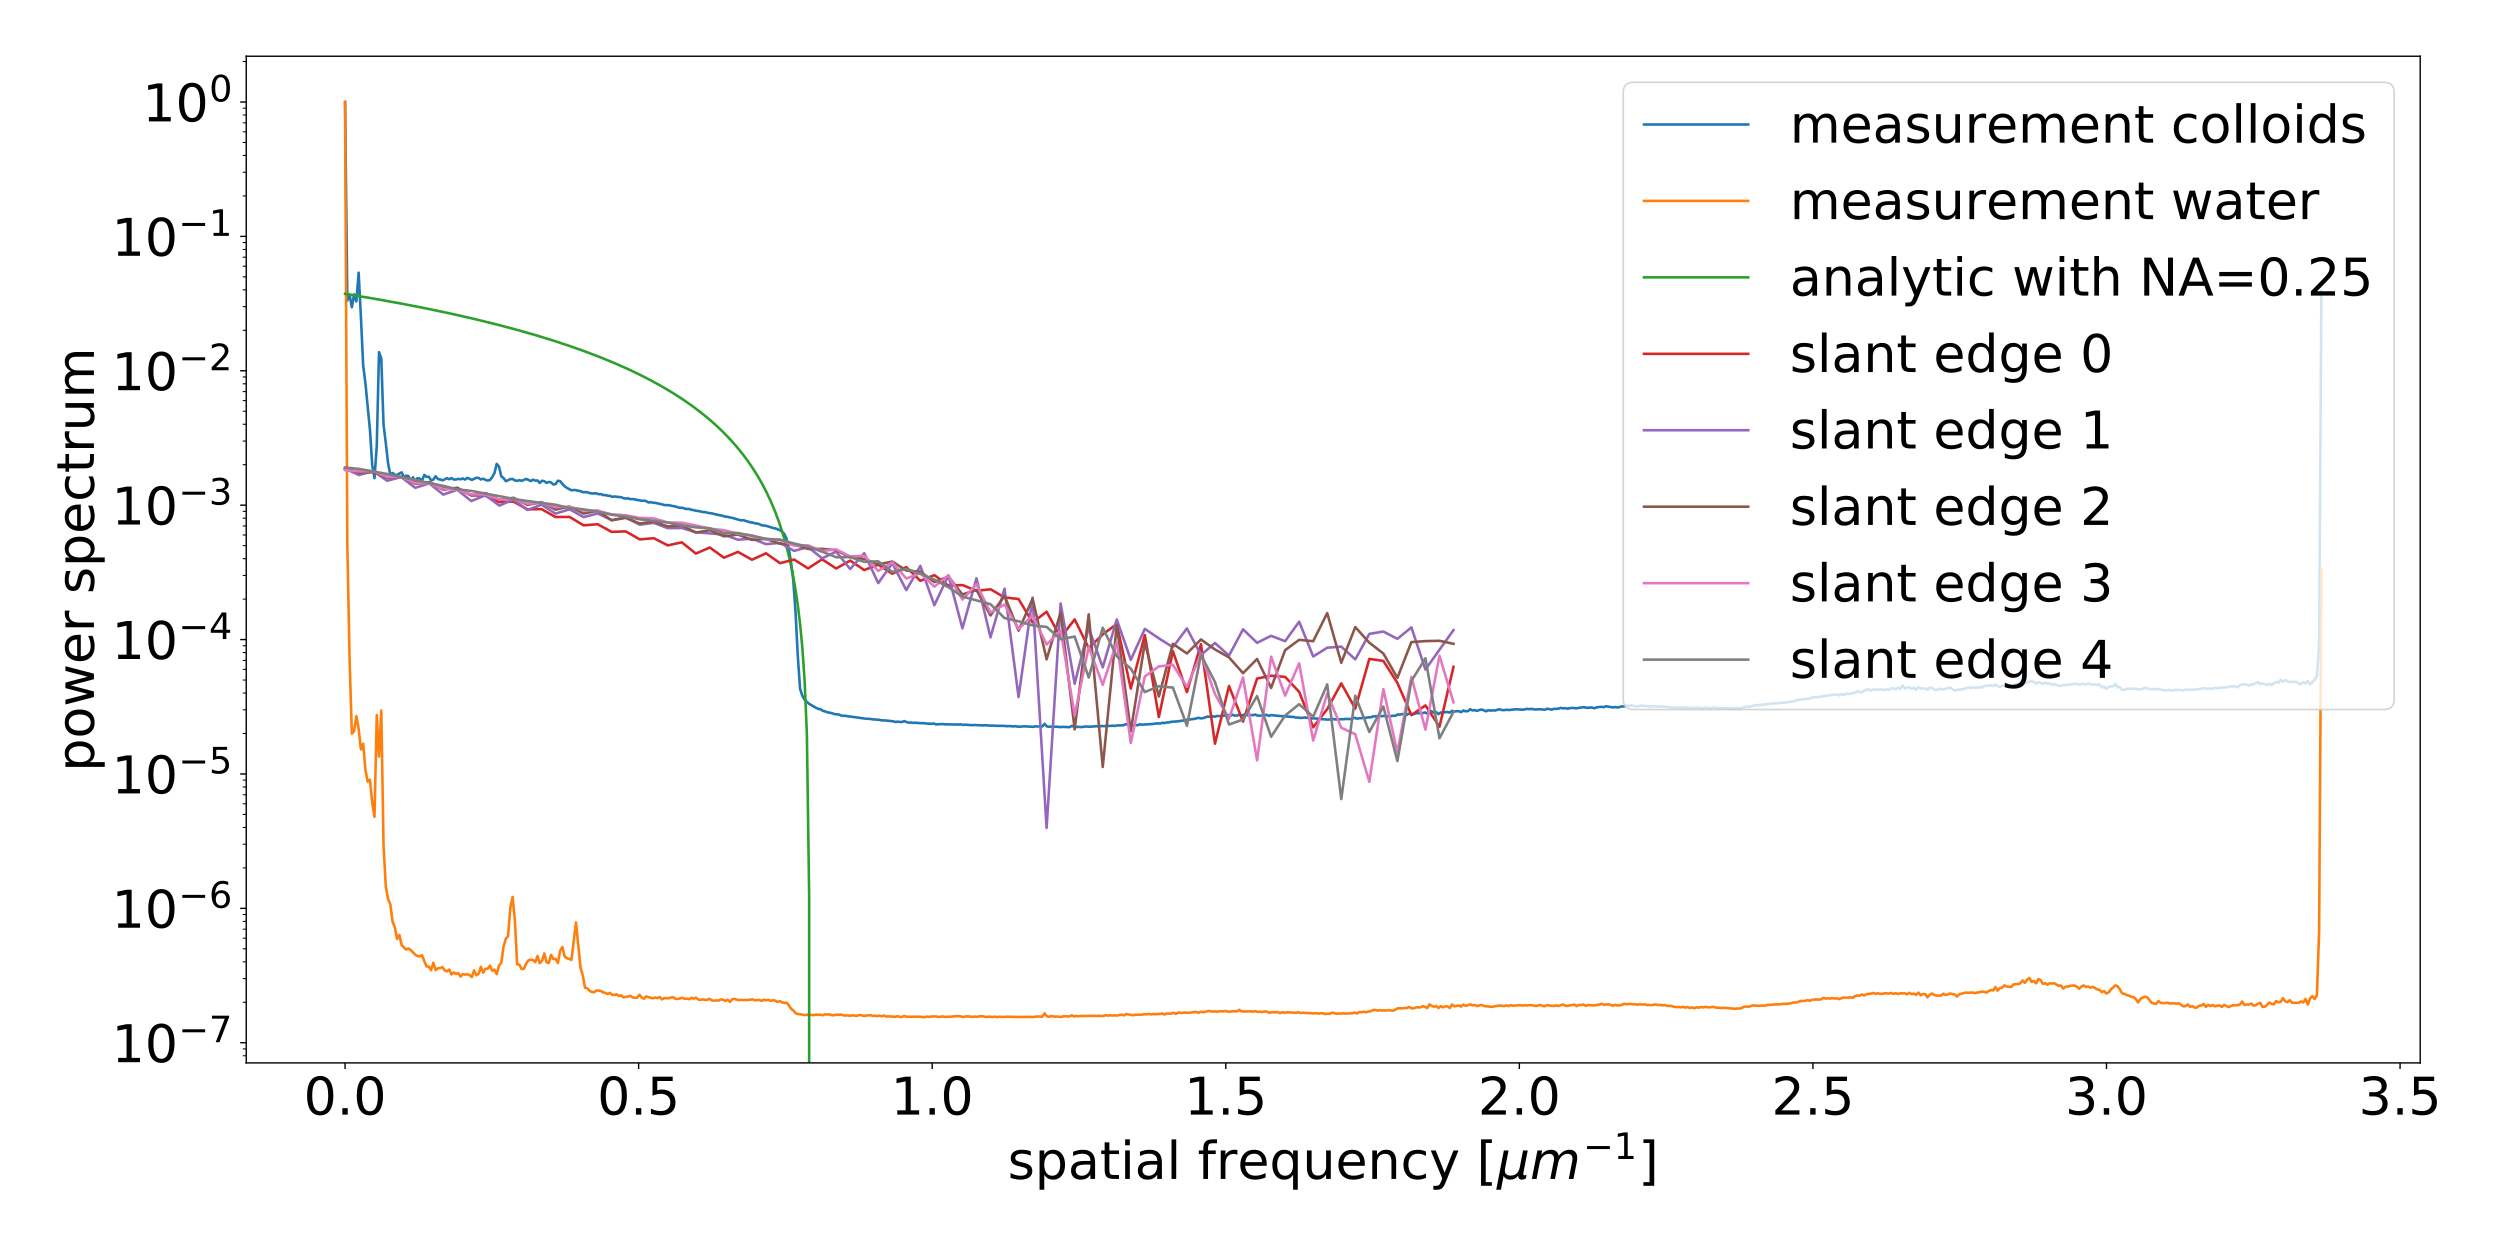 <?xml version="1.0" encoding="utf-8" standalone="no"?>
<!DOCTYPE svg PUBLIC "-//W3C//DTD SVG 1.1//EN"
  "http://www.w3.org/Graphics/SVG/1.1/DTD/svg11.dtd">
<!-- Created with matplotlib (https://matplotlib.org/) -->
<svg height="720pt" version="1.1" viewBox="0 0 1440 720" width="1440pt" xmlns="http://www.w3.org/2000/svg" xmlns:xlink="http://www.w3.org/1999/xlink">
 <defs>
  <style type="text/css">
*{stroke-linecap:butt;stroke-linejoin:round;}
  </style>
 </defs>
 <g id="figure_1">
  <g id="patch_1">
   <path d="M 0 720 
L 1440 720 
L 1440 0 
L 0 0 
z
" style="fill:#ffffff;"/>
  </g>
  <g id="axes_1">
   <g id="patch_2">
    <path d="M 141.836 612.232 
L 1394.042 612.232 
L 1394.042 32.4 
L 141.836 32.4 
z
" style="fill:#ffffff;"/>
   </g>
   <g id="matplotlib.axis_1">
    <g id="xtick_1">
     <g id="line2d_1">
      <defs>
       <path d="M 0 0 
L 0 3.5 
" id="m3cee152a68" style="stroke:#000000;stroke-width:0.8;"/>
      </defs>
      <g>
       <use style="stroke:#000000;stroke-width:0.8;" x="198.754" xlink:href="#m3cee152a68" y="612.232"/>
      </g>
     </g>
     <g id="text_1">
      <!-- 0.0 -->
      <defs>
       <path d="M 31.781 66.406 
Q 24.172 66.406 20.328 58.906 
Q 16.5 51.422 16.5 36.375 
Q 16.5 21.391 20.328 13.891 
Q 24.172 6.391 31.781 6.391 
Q 39.453 6.391 43.281 13.891 
Q 47.125 21.391 47.125 36.375 
Q 47.125 51.422 43.281 58.906 
Q 39.453 66.406 31.781 66.406 
z
M 31.781 74.219 
Q 44.047 74.219 50.516 64.516 
Q 56.984 54.828 56.984 36.375 
Q 56.984 17.969 50.516 8.266 
Q 44.047 -1.422 31.781 -1.422 
Q 19.531 -1.422 13.062 8.266 
Q 6.594 17.969 6.594 36.375 
Q 6.594 54.828 13.062 64.516 
Q 19.531 74.219 31.781 74.219 
z
" id="DejaVuSans-48"/>
       <path d="M 10.688 12.406 
L 21 12.406 
L 21 0 
L 10.688 0 
z
" id="DejaVuSans-46"/>
      </defs>
      <g transform="translate(174.9 642.027)scale(0.3 -0.3)">
       <use xlink:href="#DejaVuSans-48"/>
       <use x="63.623" xlink:href="#DejaVuSans-46"/>
       <use x="95.41" xlink:href="#DejaVuSans-48"/>
      </g>
     </g>
    </g>
    <g id="xtick_2">
     <g id="line2d_2">
      <g>
       <use style="stroke:#000000;stroke-width:0.8;" x="367.853" xlink:href="#m3cee152a68" y="612.232"/>
      </g>
     </g>
     <g id="text_2">
      <!-- 0.5 -->
      <defs>
       <path d="M 10.797 72.906 
L 49.516 72.906 
L 49.516 64.594 
L 19.828 64.594 
L 19.828 46.734 
Q 21.969 47.469 24.109 47.828 
Q 26.266 48.188 28.422 48.188 
Q 40.625 48.188 47.75 41.5 
Q 54.891 34.812 54.891 23.391 
Q 54.891 11.625 47.562 5.094 
Q 40.234 -1.422 26.906 -1.422 
Q 22.312 -1.422 17.547 -0.641 
Q 12.797 0.141 7.719 1.703 
L 7.719 11.625 
Q 12.109 9.234 16.797 8.062 
Q 21.484 6.891 26.703 6.891 
Q 35.156 6.891 40.078 11.328 
Q 45.016 15.766 45.016 23.391 
Q 45.016 31 40.078 35.438 
Q 35.156 39.891 26.703 39.891 
Q 22.75 39.891 18.812 39.016 
Q 14.891 38.141 10.797 36.281 
z
" id="DejaVuSans-53"/>
      </defs>
      <g transform="translate(343.998 642.027)scale(0.3 -0.3)">
       <use xlink:href="#DejaVuSans-48"/>
       <use x="63.623" xlink:href="#DejaVuSans-46"/>
       <use x="95.41" xlink:href="#DejaVuSans-53"/>
      </g>
     </g>
    </g>
    <g id="xtick_3">
     <g id="line2d_3">
      <g>
       <use style="stroke:#000000;stroke-width:0.8;" x="536.951" xlink:href="#m3cee152a68" y="612.232"/>
      </g>
     </g>
     <g id="text_3">
      <!-- 1.0 -->
      <defs>
       <path d="M 12.406 8.297 
L 28.516 8.297 
L 28.516 63.922 
L 10.984 60.406 
L 10.984 69.391 
L 28.422 72.906 
L 38.281 72.906 
L 38.281 8.297 
L 54.391 8.297 
L 54.391 0 
L 12.406 0 
z
" id="DejaVuSans-49"/>
      </defs>
      <g transform="translate(513.097 642.027)scale(0.3 -0.3)">
       <use xlink:href="#DejaVuSans-49"/>
       <use x="63.623" xlink:href="#DejaVuSans-46"/>
       <use x="95.41" xlink:href="#DejaVuSans-48"/>
      </g>
     </g>
    </g>
    <g id="xtick_4">
     <g id="line2d_4">
      <g>
       <use style="stroke:#000000;stroke-width:0.8;" x="706.05" xlink:href="#m3cee152a68" y="612.232"/>
      </g>
     </g>
     <g id="text_4">
      <!-- 1.5 -->
      <g transform="translate(682.195 642.027)scale(0.3 -0.3)">
       <use xlink:href="#DejaVuSans-49"/>
       <use x="63.623" xlink:href="#DejaVuSans-46"/>
       <use x="95.41" xlink:href="#DejaVuSans-53"/>
      </g>
     </g>
    </g>
    <g id="xtick_5">
     <g id="line2d_5">
      <g>
       <use style="stroke:#000000;stroke-width:0.8;" x="875.148" xlink:href="#m3cee152a68" y="612.232"/>
      </g>
     </g>
     <g id="text_5">
      <!-- 2.0 -->
      <defs>
       <path d="M 19.188 8.297 
L 53.609 8.297 
L 53.609 0 
L 7.328 0 
L 7.328 8.297 
Q 12.938 14.109 22.625 23.891 
Q 32.328 33.688 34.812 36.531 
Q 39.547 41.844 41.422 45.531 
Q 43.312 49.219 43.312 52.781 
Q 43.312 58.594 39.234 62.25 
Q 35.156 65.922 28.609 65.922 
Q 23.969 65.922 18.812 64.312 
Q 13.672 62.703 7.812 59.422 
L 7.812 69.391 
Q 13.766 71.781 18.938 73 
Q 24.125 74.219 28.422 74.219 
Q 39.75 74.219 46.484 68.547 
Q 53.219 62.891 53.219 53.422 
Q 53.219 48.922 51.531 44.891 
Q 49.859 40.875 45.406 35.406 
Q 44.188 33.984 37.641 27.219 
Q 31.109 20.453 19.188 8.297 
z
" id="DejaVuSans-50"/>
      </defs>
      <g transform="translate(851.293 642.027)scale(0.3 -0.3)">
       <use xlink:href="#DejaVuSans-50"/>
       <use x="63.623" xlink:href="#DejaVuSans-46"/>
       <use x="95.41" xlink:href="#DejaVuSans-48"/>
      </g>
     </g>
    </g>
    <g id="xtick_6">
     <g id="line2d_6">
      <g>
       <use style="stroke:#000000;stroke-width:0.8;" x="1044.247" xlink:href="#m3cee152a68" y="612.232"/>
      </g>
     </g>
     <g id="text_6">
      <!-- 2.5 -->
      <g transform="translate(1020.392 642.027)scale(0.3 -0.3)">
       <use xlink:href="#DejaVuSans-50"/>
       <use x="63.623" xlink:href="#DejaVuSans-46"/>
       <use x="95.41" xlink:href="#DejaVuSans-53"/>
      </g>
     </g>
    </g>
    <g id="xtick_7">
     <g id="line2d_7">
      <g>
       <use style="stroke:#000000;stroke-width:0.8;" x="1213.345" xlink:href="#m3cee152a68" y="612.232"/>
      </g>
     </g>
     <g id="text_7">
      <!-- 3.0 -->
      <defs>
       <path d="M 40.578 39.312 
Q 47.656 37.797 51.625 33 
Q 55.609 28.219 55.609 21.188 
Q 55.609 10.406 48.188 4.484 
Q 40.766 -1.422 27.094 -1.422 
Q 22.516 -1.422 17.656 -0.516 
Q 12.797 0.391 7.625 2.203 
L 7.625 11.719 
Q 11.719 9.328 16.594 8.109 
Q 21.484 6.891 26.812 6.891 
Q 36.078 6.891 40.938 10.547 
Q 45.797 14.203 45.797 21.188 
Q 45.797 27.641 41.281 31.266 
Q 36.766 34.906 28.719 34.906 
L 20.219 34.906 
L 20.219 43.016 
L 29.109 43.016 
Q 36.375 43.016 40.234 45.922 
Q 44.094 48.828 44.094 54.297 
Q 44.094 59.906 40.109 62.906 
Q 36.141 65.922 28.719 65.922 
Q 24.656 65.922 20.016 65.031 
Q 15.375 64.156 9.812 62.312 
L 9.812 71.094 
Q 15.438 72.656 20.344 73.438 
Q 25.25 74.219 29.594 74.219 
Q 40.828 74.219 47.359 69.109 
Q 53.906 64.016 53.906 55.328 
Q 53.906 49.266 50.438 45.094 
Q 46.969 40.922 40.578 39.312 
z
" id="DejaVuSans-51"/>
      </defs>
      <g transform="translate(1189.49 642.027)scale(0.3 -0.3)">
       <use xlink:href="#DejaVuSans-51"/>
       <use x="63.623" xlink:href="#DejaVuSans-46"/>
       <use x="95.41" xlink:href="#DejaVuSans-48"/>
      </g>
     </g>
    </g>
    <g id="xtick_8">
     <g id="line2d_8">
      <g>
       <use style="stroke:#000000;stroke-width:0.8;" x="1382.443" xlink:href="#m3cee152a68" y="612.232"/>
      </g>
     </g>
     <g id="text_8">
      <!-- 3.5 -->
      <g transform="translate(1358.589 642.027)scale(0.3 -0.3)">
       <use xlink:href="#DejaVuSans-51"/>
       <use x="63.623" xlink:href="#DejaVuSans-46"/>
       <use x="95.41" xlink:href="#DejaVuSans-53"/>
      </g>
     </g>
    </g>
    <g id="text_9">
     <!-- spatial frequency $[\mu m^{-1}]$ -->
     <defs>
      <path d="M 44.281 53.078 
L 44.281 44.578 
Q 40.484 46.531 36.375 47.5 
Q 32.281 48.484 27.875 48.484 
Q 21.188 48.484 17.844 46.438 
Q 14.5 44.391 14.5 40.281 
Q 14.5 37.156 16.891 35.375 
Q 19.281 33.594 26.516 31.984 
L 29.594 31.297 
Q 39.156 29.25 43.188 25.516 
Q 47.219 21.781 47.219 15.094 
Q 47.219 7.469 41.188 3.016 
Q 35.156 -1.422 24.609 -1.422 
Q 20.219 -1.422 15.453 -0.562 
Q 10.688 0.297 5.422 2 
L 5.422 11.281 
Q 10.406 8.688 15.234 7.391 
Q 20.062 6.109 24.812 6.109 
Q 31.156 6.109 34.562 8.281 
Q 37.984 10.453 37.984 14.406 
Q 37.984 18.062 35.516 20.016 
Q 33.062 21.969 24.703 23.781 
L 21.578 24.516 
Q 13.234 26.266 9.516 29.906 
Q 5.812 33.547 5.812 39.891 
Q 5.812 47.609 11.281 51.797 
Q 16.75 56 26.812 56 
Q 31.781 56 36.172 55.266 
Q 40.578 54.547 44.281 53.078 
z
" id="DejaVuSans-115"/>
      <path d="M 18.109 8.203 
L 18.109 -20.797 
L 9.078 -20.797 
L 9.078 54.688 
L 18.109 54.688 
L 18.109 46.391 
Q 20.953 51.266 25.266 53.625 
Q 29.594 56 35.594 56 
Q 45.562 56 51.781 48.094 
Q 58.016 40.188 58.016 27.297 
Q 58.016 14.406 51.781 6.484 
Q 45.562 -1.422 35.594 -1.422 
Q 29.594 -1.422 25.266 0.953 
Q 20.953 3.328 18.109 8.203 
z
M 48.688 27.297 
Q 48.688 37.203 44.609 42.844 
Q 40.531 48.484 33.406 48.484 
Q 26.266 48.484 22.188 42.844 
Q 18.109 37.203 18.109 27.297 
Q 18.109 17.391 22.188 11.75 
Q 26.266 6.109 33.406 6.109 
Q 40.531 6.109 44.609 11.75 
Q 48.688 17.391 48.688 27.297 
z
" id="DejaVuSans-112"/>
      <path d="M 34.281 27.484 
Q 23.391 27.484 19.188 25 
Q 14.984 22.516 14.984 16.5 
Q 14.984 11.719 18.141 8.906 
Q 21.297 6.109 26.703 6.109 
Q 34.188 6.109 38.703 11.406 
Q 43.219 16.703 43.219 25.484 
L 43.219 27.484 
z
M 52.203 31.203 
L 52.203 0 
L 43.219 0 
L 43.219 8.297 
Q 40.141 3.328 35.547 0.953 
Q 30.953 -1.422 24.312 -1.422 
Q 15.922 -1.422 10.953 3.297 
Q 6 8.016 6 15.922 
Q 6 25.141 12.172 29.828 
Q 18.359 34.516 30.609 34.516 
L 43.219 34.516 
L 43.219 35.406 
Q 43.219 41.609 39.141 45 
Q 35.062 48.391 27.688 48.391 
Q 23 48.391 18.547 47.266 
Q 14.109 46.141 10.016 43.891 
L 10.016 52.203 
Q 14.938 54.109 19.578 55.047 
Q 24.219 56 28.609 56 
Q 40.484 56 46.344 49.844 
Q 52.203 43.703 52.203 31.203 
z
" id="DejaVuSans-97"/>
      <path d="M 18.312 70.219 
L 18.312 54.688 
L 36.812 54.688 
L 36.812 47.703 
L 18.312 47.703 
L 18.312 18.016 
Q 18.312 11.328 20.141 9.422 
Q 21.969 7.516 27.594 7.516 
L 36.812 7.516 
L 36.812 0 
L 27.594 0 
Q 17.188 0 13.234 3.875 
Q 9.281 7.766 9.281 18.016 
L 9.281 47.703 
L 2.688 47.703 
L 2.688 54.688 
L 9.281 54.688 
L 9.281 70.219 
z
" id="DejaVuSans-116"/>
      <path d="M 9.422 54.688 
L 18.406 54.688 
L 18.406 0 
L 9.422 0 
z
M 9.422 75.984 
L 18.406 75.984 
L 18.406 64.594 
L 9.422 64.594 
z
" id="DejaVuSans-105"/>
      <path d="M 9.422 75.984 
L 18.406 75.984 
L 18.406 0 
L 9.422 0 
z
" id="DejaVuSans-108"/>
      <path id="DejaVuSans-32"/>
      <path d="M 37.109 75.984 
L 37.109 68.5 
L 28.516 68.5 
Q 23.688 68.5 21.797 66.547 
Q 19.922 64.594 19.922 59.516 
L 19.922 54.688 
L 34.719 54.688 
L 34.719 47.703 
L 19.922 47.703 
L 19.922 0 
L 10.891 0 
L 10.891 47.703 
L 2.297 47.703 
L 2.297 54.688 
L 10.891 54.688 
L 10.891 58.5 
Q 10.891 67.625 15.141 71.797 
Q 19.391 75.984 28.609 75.984 
z
" id="DejaVuSans-102"/>
      <path d="M 41.109 46.297 
Q 39.594 47.172 37.812 47.578 
Q 36.031 48 33.891 48 
Q 26.266 48 22.188 43.047 
Q 18.109 38.094 18.109 28.812 
L 18.109 0 
L 9.078 0 
L 9.078 54.688 
L 18.109 54.688 
L 18.109 46.188 
Q 20.953 51.172 25.484 53.578 
Q 30.031 56 36.531 56 
Q 37.453 56 38.578 55.875 
Q 39.703 55.766 41.062 55.516 
z
" id="DejaVuSans-114"/>
      <path d="M 56.203 29.594 
L 56.203 25.203 
L 14.891 25.203 
Q 15.484 15.922 20.484 11.062 
Q 25.484 6.203 34.422 6.203 
Q 39.594 6.203 44.453 7.469 
Q 49.312 8.734 54.109 11.281 
L 54.109 2.781 
Q 49.266 0.734 44.188 -0.344 
Q 39.109 -1.422 33.891 -1.422 
Q 20.797 -1.422 13.156 6.188 
Q 5.516 13.812 5.516 26.812 
Q 5.516 40.234 12.766 48.109 
Q 20.016 56 32.328 56 
Q 43.359 56 49.781 48.891 
Q 56.203 41.797 56.203 29.594 
z
M 47.219 32.234 
Q 47.125 39.594 43.094 43.984 
Q 39.062 48.391 32.422 48.391 
Q 24.906 48.391 20.391 44.141 
Q 15.875 39.891 15.188 32.172 
z
" id="DejaVuSans-101"/>
      <path d="M 14.797 27.297 
Q 14.797 17.391 18.875 11.75 
Q 22.953 6.109 30.078 6.109 
Q 37.203 6.109 41.297 11.75 
Q 45.406 17.391 45.406 27.297 
Q 45.406 37.203 41.297 42.844 
Q 37.203 48.484 30.078 48.484 
Q 22.953 48.484 18.875 42.844 
Q 14.797 37.203 14.797 27.297 
z
M 45.406 8.203 
Q 42.578 3.328 38.25 0.953 
Q 33.938 -1.422 27.875 -1.422 
Q 17.969 -1.422 11.734 6.484 
Q 5.516 14.406 5.516 27.297 
Q 5.516 40.188 11.734 48.094 
Q 17.969 56 27.875 56 
Q 33.938 56 38.25 53.625 
Q 42.578 51.266 45.406 46.391 
L 45.406 54.688 
L 54.391 54.688 
L 54.391 -20.797 
L 45.406 -20.797 
z
" id="DejaVuSans-113"/>
      <path d="M 8.5 21.578 
L 8.5 54.688 
L 17.484 54.688 
L 17.484 21.922 
Q 17.484 14.156 20.5 10.266 
Q 23.531 6.391 29.594 6.391 
Q 36.859 6.391 41.078 11.031 
Q 45.312 15.672 45.312 23.688 
L 45.312 54.688 
L 54.297 54.688 
L 54.297 0 
L 45.312 0 
L 45.312 8.406 
Q 42.047 3.422 37.719 1 
Q 33.406 -1.422 27.688 -1.422 
Q 18.266 -1.422 13.375 4.438 
Q 8.5 10.297 8.5 21.578 
z
M 31.109 56 
z
" id="DejaVuSans-117"/>
      <path d="M 54.891 33.016 
L 54.891 0 
L 45.906 0 
L 45.906 32.719 
Q 45.906 40.484 42.875 44.328 
Q 39.844 48.188 33.797 48.188 
Q 26.516 48.188 22.312 43.547 
Q 18.109 38.922 18.109 30.906 
L 18.109 0 
L 9.078 0 
L 9.078 54.688 
L 18.109 54.688 
L 18.109 46.188 
Q 21.344 51.125 25.703 53.562 
Q 30.078 56 35.797 56 
Q 45.219 56 50.047 50.172 
Q 54.891 44.344 54.891 33.016 
z
" id="DejaVuSans-110"/>
      <path d="M 48.781 52.594 
L 48.781 44.188 
Q 44.969 46.297 41.141 47.344 
Q 37.312 48.391 33.406 48.391 
Q 24.656 48.391 19.812 42.844 
Q 14.984 37.312 14.984 27.297 
Q 14.984 17.281 19.812 11.734 
Q 24.656 6.203 33.406 6.203 
Q 37.312 6.203 41.141 7.25 
Q 44.969 8.297 48.781 10.406 
L 48.781 2.094 
Q 45.016 0.344 40.984 -0.531 
Q 36.969 -1.422 32.422 -1.422 
Q 20.062 -1.422 12.781 6.344 
Q 5.516 14.109 5.516 27.297 
Q 5.516 40.672 12.859 48.328 
Q 20.219 56 33.016 56 
Q 37.156 56 41.109 55.141 
Q 45.062 54.297 48.781 52.594 
z
" id="DejaVuSans-99"/>
      <path d="M 32.172 -5.078 
Q 28.375 -14.844 24.75 -17.812 
Q 21.141 -20.797 15.094 -20.797 
L 7.906 -20.797 
L 7.906 -13.281 
L 13.188 -13.281 
Q 16.891 -13.281 18.938 -11.516 
Q 21 -9.766 23.484 -3.219 
L 25.094 0.875 
L 2.984 54.688 
L 12.5 54.688 
L 29.594 11.922 
L 46.688 54.688 
L 56.203 54.688 
z
" id="DejaVuSans-121"/>
      <path d="M 8.594 75.984 
L 29.297 75.984 
L 29.297 69 
L 17.578 69 
L 17.578 -6.203 
L 29.297 -6.203 
L 29.297 -13.188 
L 8.594 -13.188 
z
" id="DejaVuSans-91"/>
      <path d="M -1.312 -20.797 
L 13.375 54.688 
L 22.406 54.688 
L 15.766 20.656 
Q 15.578 19.625 15.422 18.359 
Q 15.281 17.094 15.281 15.828 
Q 15.281 11.281 18.141 8.828 
Q 21 6.391 26.312 6.391 
Q 33.547 6.391 37.984 10.484 
Q 42.438 14.594 44 22.797 
L 50.203 54.688 
L 59.188 54.688 
L 51.031 12.641 
Q 50.828 11.719 50.75 11.031 
Q 50.688 10.359 50.688 9.812 
Q 50.688 8.297 51.297 7.594 
Q 51.906 6.891 53.219 6.891 
Q 53.719 6.891 54.562 7.125 
Q 55.422 7.375 56.984 8.016 
L 55.609 0.781 
Q 53.469 -0.297 51.516 -0.859 
Q 49.562 -1.422 47.703 -1.422 
Q 44.484 -1.422 42.656 0.625 
Q 40.828 2.688 40.828 6.297 
Q 38.094 2.391 34.297 0.484 
Q 30.516 -1.422 25.391 -1.422 
Q 20.844 -1.422 17.453 0.672 
Q 14.062 2.781 12.984 6.203 
L 7.719 -20.797 
z
" id="DejaVuSans-Oblique-956"/>
      <path d="M 89.797 33.016 
L 83.406 0 
L 74.422 0 
L 80.719 32.719 
Q 81.109 34.812 81.297 36.328 
Q 81.5 37.844 81.5 38.922 
Q 81.5 43.312 79.047 45.75 
Q 76.609 48.188 72.219 48.188 
Q 65.672 48.188 60.547 43.281 
Q 55.422 38.375 53.906 30.516 
L 47.906 0 
L 38.922 0 
L 45.312 32.719 
Q 45.703 34.516 45.891 36.047 
Q 46.094 37.594 46.094 38.812 
Q 46.094 43.266 43.656 45.719 
Q 41.219 48.188 36.922 48.188 
Q 30.281 48.188 25.141 43.281 
Q 20.016 38.375 18.5 30.516 
L 12.5 0 
L 3.516 0 
L 14.203 54.688 
L 23.188 54.688 
L 21.484 46.188 
Q 25.141 50.984 30.047 53.484 
Q 34.969 56 40.578 56 
Q 46.531 56 50.359 52.875 
Q 54.203 49.75 54.984 44.188 
Q 59.078 49.953 64.469 52.969 
Q 69.875 56 75.875 56 
Q 82.906 56 86.734 51.953 
Q 90.578 47.906 90.578 40.484 
Q 90.578 38.875 90.375 36.938 
Q 90.188 35.016 89.797 33.016 
z
" id="DejaVuSans-Oblique-109"/>
      <path d="M 10.594 35.5 
L 73.188 35.5 
L 73.188 27.203 
L 10.594 27.203 
z
" id="DejaVuSans-8722"/>
      <path d="M 30.422 75.984 
L 30.422 -13.188 
L 9.719 -13.188 
L 9.719 -6.203 
L 21.391 -6.203 
L 21.391 69 
L 9.719 69 
L 9.719 75.984 
z
" id="DejaVuSans-93"/>
     </defs>
     <g transform="translate(580.439 679.266)scale(0.3 -0.3)">
      <use transform="translate(0 0.684)" xlink:href="#DejaVuSans-115"/>
      <use transform="translate(52.1 0.684)" xlink:href="#DejaVuSans-112"/>
      <use transform="translate(115.576 0.684)" xlink:href="#DejaVuSans-97"/>
      <use transform="translate(176.855 0.684)" xlink:href="#DejaVuSans-116"/>
      <use transform="translate(216.064 0.684)" xlink:href="#DejaVuSans-105"/>
      <use transform="translate(243.848 0.684)" xlink:href="#DejaVuSans-97"/>
      <use transform="translate(305.127 0.684)" xlink:href="#DejaVuSans-108"/>
      <use transform="translate(332.91 0.684)" xlink:href="#DejaVuSans-32"/>
      <use transform="translate(364.697 0.684)" xlink:href="#DejaVuSans-102"/>
      <use transform="translate(399.902 0.684)" xlink:href="#DejaVuSans-114"/>
      <use transform="translate(441.016 0.684)" xlink:href="#DejaVuSans-101"/>
      <use transform="translate(502.539 0.684)" xlink:href="#DejaVuSans-113"/>
      <use transform="translate(566.016 0.684)" xlink:href="#DejaVuSans-117"/>
      <use transform="translate(629.395 0.684)" xlink:href="#DejaVuSans-101"/>
      <use transform="translate(690.918 0.684)" xlink:href="#DejaVuSans-110"/>
      <use transform="translate(754.297 0.684)" xlink:href="#DejaVuSans-99"/>
      <use transform="translate(809.277 0.684)" xlink:href="#DejaVuSans-121"/>
      <use transform="translate(868.457 0.684)" xlink:href="#DejaVuSans-32"/>
      <use transform="translate(900.244 0.684)" xlink:href="#DejaVuSans-91"/>
      <use transform="translate(939.258 0.684)" xlink:href="#DejaVuSans-Oblique-956"/>
      <use transform="translate(1002.881 0.684)" xlink:href="#DejaVuSans-Oblique-109"/>
      <use transform="translate(1104.943 38.966)scale(0.7)" xlink:href="#DejaVuSans-8722"/>
      <use transform="translate(1163.595 38.966)scale(0.7)" xlink:href="#DejaVuSans-49"/>
      <use transform="translate(1210.866 0.684)" xlink:href="#DejaVuSans-93"/>
     </g>
    </g>
   </g>
   <g id="matplotlib.axis_2">
    <g id="ytick_1">
     <g id="line2d_9">
      <defs>
       <path d="M 0 0 
L -3.5 0 
" id="ma5be40c9e5" style="stroke:#000000;stroke-width:0.8;"/>
      </defs>
      <g>
       <use style="stroke:#000000;stroke-width:0.8;" x="141.836" xlink:href="#ma5be40c9e5" y="600.616"/>
      </g>
     </g>
     <g id="text_10">
      <!-- $\mathdefault{10^{-7}}$ -->
      <defs>
       <path d="M 8.203 72.906 
L 55.078 72.906 
L 55.078 68.703 
L 28.609 0 
L 18.312 0 
L 43.219 64.594 
L 8.203 64.594 
z
" id="DejaVuSans-55"/>
      </defs>
      <g transform="translate(64.336 612.013)scale(0.3 -0.3)">
       <use transform="translate(0 0.684)" xlink:href="#DejaVuSans-49"/>
       <use transform="translate(63.623 0.684)" xlink:href="#DejaVuSans-48"/>
       <use transform="translate(128.203 38.966)scale(0.7)" xlink:href="#DejaVuSans-8722"/>
       <use transform="translate(186.855 38.966)scale(0.7)" xlink:href="#DejaVuSans-55"/>
      </g>
     </g>
    </g>
    <g id="ytick_2">
     <g id="line2d_10">
      <g>
       <use style="stroke:#000000;stroke-width:0.8;" x="141.836" xlink:href="#ma5be40c9e5" y="523.207"/>
      </g>
     </g>
     <g id="text_11">
      <!-- $\mathdefault{10^{-6}}$ -->
      <defs>
       <path d="M 33.016 40.375 
Q 26.375 40.375 22.484 35.828 
Q 18.609 31.297 18.609 23.391 
Q 18.609 15.531 22.484 10.953 
Q 26.375 6.391 33.016 6.391 
Q 39.656 6.391 43.531 10.953 
Q 47.406 15.531 47.406 23.391 
Q 47.406 31.297 43.531 35.828 
Q 39.656 40.375 33.016 40.375 
z
M 52.594 71.297 
L 52.594 62.312 
Q 48.875 64.062 45.094 64.984 
Q 41.312 65.922 37.594 65.922 
Q 27.828 65.922 22.672 59.328 
Q 17.531 52.734 16.797 39.406 
Q 19.672 43.656 24.016 45.922 
Q 28.375 48.188 33.594 48.188 
Q 44.578 48.188 50.953 41.516 
Q 57.328 34.859 57.328 23.391 
Q 57.328 12.156 50.688 5.359 
Q 44.047 -1.422 33.016 -1.422 
Q 20.359 -1.422 13.672 8.266 
Q 6.984 17.969 6.984 36.375 
Q 6.984 53.656 15.188 63.938 
Q 23.391 74.219 37.203 74.219 
Q 40.922 74.219 44.703 73.484 
Q 48.484 72.75 52.594 71.297 
z
" id="DejaVuSans-54"/>
      </defs>
      <g transform="translate(64.336 534.605)scale(0.3 -0.3)">
       <use transform="translate(0 0.766)" xlink:href="#DejaVuSans-49"/>
       <use transform="translate(63.623 0.766)" xlink:href="#DejaVuSans-48"/>
       <use transform="translate(128.203 39.047)scale(0.7)" xlink:href="#DejaVuSans-8722"/>
       <use transform="translate(186.855 39.047)scale(0.7)" xlink:href="#DejaVuSans-54"/>
      </g>
     </g>
    </g>
    <g id="ytick_3">
     <g id="line2d_11">
      <g>
       <use style="stroke:#000000;stroke-width:0.8;" x="141.836" xlink:href="#ma5be40c9e5" y="445.799"/>
      </g>
     </g>
     <g id="text_12">
      <!-- $\mathdefault{10^{-5}}$ -->
      <g transform="translate(64.336 457.196)scale(0.3 -0.3)">
       <use transform="translate(0 0.684)" xlink:href="#DejaVuSans-49"/>
       <use transform="translate(63.623 0.684)" xlink:href="#DejaVuSans-48"/>
       <use transform="translate(128.203 38.966)scale(0.7)" xlink:href="#DejaVuSans-8722"/>
       <use transform="translate(186.855 38.966)scale(0.7)" xlink:href="#DejaVuSans-53"/>
      </g>
     </g>
    </g>
    <g id="ytick_4">
     <g id="line2d_12">
      <g>
       <use style="stroke:#000000;stroke-width:0.8;" x="141.836" xlink:href="#ma5be40c9e5" y="368.39"/>
      </g>
     </g>
     <g id="text_13">
      <!-- $\mathdefault{10^{-4}}$ -->
      <defs>
       <path d="M 37.797 64.312 
L 12.891 25.391 
L 37.797 25.391 
z
M 35.203 72.906 
L 47.609 72.906 
L 47.609 25.391 
L 58.016 25.391 
L 58.016 17.188 
L 47.609 17.188 
L 47.609 0 
L 37.797 0 
L 37.797 17.188 
L 4.891 17.188 
L 4.891 26.703 
z
" id="DejaVuSans-52"/>
      </defs>
      <g transform="translate(64.336 379.788)scale(0.3 -0.3)">
       <use transform="translate(0 0.684)" xlink:href="#DejaVuSans-49"/>
       <use transform="translate(63.623 0.684)" xlink:href="#DejaVuSans-48"/>
       <use transform="translate(128.203 38.966)scale(0.7)" xlink:href="#DejaVuSans-8722"/>
       <use transform="translate(186.855 38.966)scale(0.7)" xlink:href="#DejaVuSans-52"/>
      </g>
     </g>
    </g>
    <g id="ytick_5">
     <g id="line2d_13">
      <g>
       <use style="stroke:#000000;stroke-width:0.8;" x="141.836" xlink:href="#ma5be40c9e5" y="290.982"/>
      </g>
     </g>
     <g id="text_14">
      <!-- $\mathdefault{10^{-3}}$ -->
      <g transform="translate(64.336 302.379)scale(0.3 -0.3)">
       <use transform="translate(0 0.766)" xlink:href="#DejaVuSans-49"/>
       <use transform="translate(63.623 0.766)" xlink:href="#DejaVuSans-48"/>
       <use transform="translate(128.203 39.047)scale(0.7)" xlink:href="#DejaVuSans-8722"/>
       <use transform="translate(186.855 39.047)scale(0.7)" xlink:href="#DejaVuSans-51"/>
      </g>
     </g>
    </g>
    <g id="ytick_6">
     <g id="line2d_14">
      <g>
       <use style="stroke:#000000;stroke-width:0.8;" x="141.836" xlink:href="#ma5be40c9e5" y="213.573"/>
      </g>
     </g>
     <g id="text_15">
      <!-- $\mathdefault{10^{-2}}$ -->
      <g transform="translate(64.336 224.971)scale(0.3 -0.3)">
       <use transform="translate(0 0.766)" xlink:href="#DejaVuSans-49"/>
       <use transform="translate(63.623 0.766)" xlink:href="#DejaVuSans-48"/>
       <use transform="translate(128.203 39.047)scale(0.7)" xlink:href="#DejaVuSans-8722"/>
       <use transform="translate(186.855 39.047)scale(0.7)" xlink:href="#DejaVuSans-50"/>
      </g>
     </g>
    </g>
    <g id="ytick_7">
     <g id="line2d_15">
      <g>
       <use style="stroke:#000000;stroke-width:0.8;" x="141.836" xlink:href="#ma5be40c9e5" y="136.165"/>
      </g>
     </g>
     <g id="text_16">
      <!-- $\mathdefault{10^{-1}}$ -->
      <g transform="translate(64.336 147.562)scale(0.3 -0.3)">
       <use transform="translate(0 0.684)" xlink:href="#DejaVuSans-49"/>
       <use transform="translate(63.623 0.684)" xlink:href="#DejaVuSans-48"/>
       <use transform="translate(128.203 38.966)scale(0.7)" xlink:href="#DejaVuSans-8722"/>
       <use transform="translate(186.855 38.966)scale(0.7)" xlink:href="#DejaVuSans-49"/>
      </g>
     </g>
    </g>
    <g id="ytick_8">
     <g id="line2d_16">
      <g>
       <use style="stroke:#000000;stroke-width:0.8;" x="141.836" xlink:href="#ma5be40c9e5" y="58.756"/>
      </g>
     </g>
     <g id="text_17">
      <!-- $\mathdefault{10^{0}}$ -->
      <g transform="translate(82.036 70.154)scale(0.3 -0.3)">
       <use transform="translate(0 0.766)" xlink:href="#DejaVuSans-49"/>
       <use transform="translate(63.623 0.766)" xlink:href="#DejaVuSans-48"/>
       <use transform="translate(128.203 39.047)scale(0.7)" xlink:href="#DejaVuSans-48"/>
      </g>
     </g>
    </g>
    <g id="ytick_9">
     <g id="line2d_17">
      <defs>
       <path d="M 0 0 
L -2 0 
" id="m1084d75de7" style="stroke:#000000;stroke-width:0.6;"/>
      </defs>
      <g>
       <use style="stroke:#000000;stroke-width:0.6;" x="141.836" xlink:href="#m1084d75de7" y="608.117"/>
      </g>
     </g>
    </g>
    <g id="ytick_10">
     <g id="line2d_18">
      <g>
       <use style="stroke:#000000;stroke-width:0.6;" x="141.836" xlink:href="#m1084d75de7" y="604.158"/>
      </g>
     </g>
    </g>
    <g id="ytick_11">
     <g id="line2d_19">
      <g>
       <use style="stroke:#000000;stroke-width:0.6;" x="141.836" xlink:href="#m1084d75de7" y="577.313"/>
      </g>
     </g>
    </g>
    <g id="ytick_12">
     <g id="line2d_20">
      <g>
       <use style="stroke:#000000;stroke-width:0.6;" x="141.836" xlink:href="#m1084d75de7" y="563.682"/>
      </g>
     </g>
    </g>
    <g id="ytick_13">
     <g id="line2d_21">
      <g>
       <use style="stroke:#000000;stroke-width:0.6;" x="141.836" xlink:href="#m1084d75de7" y="554.011"/>
      </g>
     </g>
    </g>
    <g id="ytick_14">
     <g id="line2d_22">
      <g>
       <use style="stroke:#000000;stroke-width:0.6;" x="141.836" xlink:href="#m1084d75de7" y="546.509"/>
      </g>
     </g>
    </g>
    <g id="ytick_15">
     <g id="line2d_23">
      <g>
       <use style="stroke:#000000;stroke-width:0.6;" x="141.836" xlink:href="#m1084d75de7" y="540.38"/>
      </g>
     </g>
    </g>
    <g id="ytick_16">
     <g id="line2d_24">
      <g>
       <use style="stroke:#000000;stroke-width:0.6;" x="141.836" xlink:href="#m1084d75de7" y="535.198"/>
      </g>
     </g>
    </g>
    <g id="ytick_17">
     <g id="line2d_25">
      <g>
       <use style="stroke:#000000;stroke-width:0.6;" x="141.836" xlink:href="#m1084d75de7" y="530.709"/>
      </g>
     </g>
    </g>
    <g id="ytick_18">
     <g id="line2d_26">
      <g>
       <use style="stroke:#000000;stroke-width:0.6;" x="141.836" xlink:href="#m1084d75de7" y="526.749"/>
      </g>
     </g>
    </g>
    <g id="ytick_19">
     <g id="line2d_27">
      <g>
       <use style="stroke:#000000;stroke-width:0.6;" x="141.836" xlink:href="#m1084d75de7" y="499.905"/>
      </g>
     </g>
    </g>
    <g id="ytick_20">
     <g id="line2d_28">
      <g>
       <use style="stroke:#000000;stroke-width:0.6;" x="141.836" xlink:href="#m1084d75de7" y="486.274"/>
      </g>
     </g>
    </g>
    <g id="ytick_21">
     <g id="line2d_29">
      <g>
       <use style="stroke:#000000;stroke-width:0.6;" x="141.836" xlink:href="#m1084d75de7" y="476.602"/>
      </g>
     </g>
    </g>
    <g id="ytick_22">
     <g id="line2d_30">
      <g>
       <use style="stroke:#000000;stroke-width:0.6;" x="141.836" xlink:href="#m1084d75de7" y="469.101"/>
      </g>
     </g>
    </g>
    <g id="ytick_23">
     <g id="line2d_31">
      <g>
       <use style="stroke:#000000;stroke-width:0.6;" x="141.836" xlink:href="#m1084d75de7" y="462.972"/>
      </g>
     </g>
    </g>
    <g id="ytick_24">
     <g id="line2d_32">
      <g>
       <use style="stroke:#000000;stroke-width:0.6;" x="141.836" xlink:href="#m1084d75de7" y="457.789"/>
      </g>
     </g>
    </g>
    <g id="ytick_25">
     <g id="line2d_33">
      <g>
       <use style="stroke:#000000;stroke-width:0.6;" x="141.836" xlink:href="#m1084d75de7" y="453.3"/>
      </g>
     </g>
    </g>
    <g id="ytick_26">
     <g id="line2d_34">
      <g>
       <use style="stroke:#000000;stroke-width:0.6;" x="141.836" xlink:href="#m1084d75de7" y="449.341"/>
      </g>
     </g>
    </g>
    <g id="ytick_27">
     <g id="line2d_35">
      <g>
       <use style="stroke:#000000;stroke-width:0.6;" x="141.836" xlink:href="#m1084d75de7" y="422.496"/>
      </g>
     </g>
    </g>
    <g id="ytick_28">
     <g id="line2d_36">
      <g>
       <use style="stroke:#000000;stroke-width:0.6;" x="141.836" xlink:href="#m1084d75de7" y="408.865"/>
      </g>
     </g>
    </g>
    <g id="ytick_29">
     <g id="line2d_37">
      <g>
       <use style="stroke:#000000;stroke-width:0.6;" x="141.836" xlink:href="#m1084d75de7" y="399.194"/>
      </g>
     </g>
    </g>
    <g id="ytick_30">
     <g id="line2d_38">
      <g>
       <use style="stroke:#000000;stroke-width:0.6;" x="141.836" xlink:href="#m1084d75de7" y="391.692"/>
      </g>
     </g>
    </g>
    <g id="ytick_31">
     <g id="line2d_39">
      <g>
       <use style="stroke:#000000;stroke-width:0.6;" x="141.836" xlink:href="#m1084d75de7" y="385.563"/>
      </g>
     </g>
    </g>
    <g id="ytick_32">
     <g id="line2d_40">
      <g>
       <use style="stroke:#000000;stroke-width:0.6;" x="141.836" xlink:href="#m1084d75de7" y="380.381"/>
      </g>
     </g>
    </g>
    <g id="ytick_33">
     <g id="line2d_41">
      <g>
       <use style="stroke:#000000;stroke-width:0.6;" x="141.836" xlink:href="#m1084d75de7" y="375.892"/>
      </g>
     </g>
    </g>
    <g id="ytick_34">
     <g id="line2d_42">
      <g>
       <use style="stroke:#000000;stroke-width:0.6;" x="141.836" xlink:href="#m1084d75de7" y="371.932"/>
      </g>
     </g>
    </g>
    <g id="ytick_35">
     <g id="line2d_43">
      <g>
       <use style="stroke:#000000;stroke-width:0.6;" x="141.836" xlink:href="#m1084d75de7" y="345.088"/>
      </g>
     </g>
    </g>
    <g id="ytick_36">
     <g id="line2d_44">
      <g>
       <use style="stroke:#000000;stroke-width:0.6;" x="141.836" xlink:href="#m1084d75de7" y="331.457"/>
      </g>
     </g>
    </g>
    <g id="ytick_37">
     <g id="line2d_45">
      <g>
       <use style="stroke:#000000;stroke-width:0.6;" x="141.836" xlink:href="#m1084d75de7" y="321.785"/>
      </g>
     </g>
    </g>
    <g id="ytick_38">
     <g id="line2d_46">
      <g>
       <use style="stroke:#000000;stroke-width:0.6;" x="141.836" xlink:href="#m1084d75de7" y="314.284"/>
      </g>
     </g>
    </g>
    <g id="ytick_39">
     <g id="line2d_47">
      <g>
       <use style="stroke:#000000;stroke-width:0.6;" x="141.836" xlink:href="#m1084d75de7" y="308.155"/>
      </g>
     </g>
    </g>
    <g id="ytick_40">
     <g id="line2d_48">
      <g>
       <use style="stroke:#000000;stroke-width:0.6;" x="141.836" xlink:href="#m1084d75de7" y="302.972"/>
      </g>
     </g>
    </g>
    <g id="ytick_41">
     <g id="line2d_49">
      <g>
       <use style="stroke:#000000;stroke-width:0.6;" x="141.836" xlink:href="#m1084d75de7" y="298.483"/>
      </g>
     </g>
    </g>
    <g id="ytick_42">
     <g id="line2d_50">
      <g>
       <use style="stroke:#000000;stroke-width:0.6;" x="141.836" xlink:href="#m1084d75de7" y="294.524"/>
      </g>
     </g>
    </g>
    <g id="ytick_43">
     <g id="line2d_51">
      <g>
       <use style="stroke:#000000;stroke-width:0.6;" x="141.836" xlink:href="#m1084d75de7" y="267.679"/>
      </g>
     </g>
    </g>
    <g id="ytick_44">
     <g id="line2d_52">
      <g>
       <use style="stroke:#000000;stroke-width:0.6;" x="141.836" xlink:href="#m1084d75de7" y="254.048"/>
      </g>
     </g>
    </g>
    <g id="ytick_45">
     <g id="line2d_53">
      <g>
       <use style="stroke:#000000;stroke-width:0.6;" x="141.836" xlink:href="#m1084d75de7" y="244.377"/>
      </g>
     </g>
    </g>
    <g id="ytick_46">
     <g id="line2d_54">
      <g>
       <use style="stroke:#000000;stroke-width:0.6;" x="141.836" xlink:href="#m1084d75de7" y="236.875"/>
      </g>
     </g>
    </g>
    <g id="ytick_47">
     <g id="line2d_55">
      <g>
       <use style="stroke:#000000;stroke-width:0.6;" x="141.836" xlink:href="#m1084d75de7" y="230.746"/>
      </g>
     </g>
    </g>
    <g id="ytick_48">
     <g id="line2d_56">
      <g>
       <use style="stroke:#000000;stroke-width:0.6;" x="141.836" xlink:href="#m1084d75de7" y="225.564"/>
      </g>
     </g>
    </g>
    <g id="ytick_49">
     <g id="line2d_57">
      <g>
       <use style="stroke:#000000;stroke-width:0.6;" x="141.836" xlink:href="#m1084d75de7" y="221.075"/>
      </g>
     </g>
    </g>
    <g id="ytick_50">
     <g id="line2d_58">
      <g>
       <use style="stroke:#000000;stroke-width:0.6;" x="141.836" xlink:href="#m1084d75de7" y="217.115"/>
      </g>
     </g>
    </g>
    <g id="ytick_51">
     <g id="line2d_59">
      <g>
       <use style="stroke:#000000;stroke-width:0.6;" x="141.836" xlink:href="#m1084d75de7" y="190.271"/>
      </g>
     </g>
    </g>
    <g id="ytick_52">
     <g id="line2d_60">
      <g>
       <use style="stroke:#000000;stroke-width:0.6;" x="141.836" xlink:href="#m1084d75de7" y="176.64"/>
      </g>
     </g>
    </g>
    <g id="ytick_53">
     <g id="line2d_61">
      <g>
       <use style="stroke:#000000;stroke-width:0.6;" x="141.836" xlink:href="#m1084d75de7" y="166.968"/>
      </g>
     </g>
    </g>
    <g id="ytick_54">
     <g id="line2d_62">
      <g>
       <use style="stroke:#000000;stroke-width:0.6;" x="141.836" xlink:href="#m1084d75de7" y="159.467"/>
      </g>
     </g>
    </g>
    <g id="ytick_55">
     <g id="line2d_63">
      <g>
       <use style="stroke:#000000;stroke-width:0.6;" x="141.836" xlink:href="#m1084d75de7" y="153.337"/>
      </g>
     </g>
    </g>
    <g id="ytick_56">
     <g id="line2d_64">
      <g>
       <use style="stroke:#000000;stroke-width:0.6;" x="141.836" xlink:href="#m1084d75de7" y="148.155"/>
      </g>
     </g>
    </g>
    <g id="ytick_57">
     <g id="line2d_65">
      <g>
       <use style="stroke:#000000;stroke-width:0.6;" x="141.836" xlink:href="#m1084d75de7" y="143.666"/>
      </g>
     </g>
    </g>
    <g id="ytick_58">
     <g id="line2d_66">
      <g>
       <use style="stroke:#000000;stroke-width:0.6;" x="141.836" xlink:href="#m1084d75de7" y="139.707"/>
      </g>
     </g>
    </g>
    <g id="ytick_59">
     <g id="line2d_67">
      <g>
       <use style="stroke:#000000;stroke-width:0.6;" x="141.836" xlink:href="#m1084d75de7" y="112.862"/>
      </g>
     </g>
    </g>
    <g id="ytick_60">
     <g id="line2d_68">
      <g>
       <use style="stroke:#000000;stroke-width:0.6;" x="141.836" xlink:href="#m1084d75de7" y="99.231"/>
      </g>
     </g>
    </g>
    <g id="ytick_61">
     <g id="line2d_69">
      <g>
       <use style="stroke:#000000;stroke-width:0.6;" x="141.836" xlink:href="#m1084d75de7" y="89.56"/>
      </g>
     </g>
    </g>
    <g id="ytick_62">
     <g id="line2d_70">
      <g>
       <use style="stroke:#000000;stroke-width:0.6;" x="141.836" xlink:href="#m1084d75de7" y="82.058"/>
      </g>
     </g>
    </g>
    <g id="ytick_63">
     <g id="line2d_71">
      <g>
       <use style="stroke:#000000;stroke-width:0.6;" x="141.836" xlink:href="#m1084d75de7" y="75.929"/>
      </g>
     </g>
    </g>
    <g id="ytick_64">
     <g id="line2d_72">
      <g>
       <use style="stroke:#000000;stroke-width:0.6;" x="141.836" xlink:href="#m1084d75de7" y="70.747"/>
      </g>
     </g>
    </g>
    <g id="ytick_65">
     <g id="line2d_73">
      <g>
       <use style="stroke:#000000;stroke-width:0.6;" x="141.836" xlink:href="#m1084d75de7" y="66.258"/>
      </g>
     </g>
    </g>
    <g id="ytick_66">
     <g id="line2d_74">
      <g>
       <use style="stroke:#000000;stroke-width:0.6;" x="141.836" xlink:href="#m1084d75de7" y="62.298"/>
      </g>
     </g>
    </g>
    <g id="ytick_67">
     <g id="line2d_75">
      <g>
       <use style="stroke:#000000;stroke-width:0.6;" x="141.836" xlink:href="#m1084d75de7" y="35.454"/>
      </g>
     </g>
    </g>
    <g id="text_18">
     <!-- power spectrum -->
     <defs>
      <path d="M 30.609 48.391 
Q 23.391 48.391 19.188 42.75 
Q 14.984 37.109 14.984 27.297 
Q 14.984 17.484 19.156 11.844 
Q 23.344 6.203 30.609 6.203 
Q 37.797 6.203 41.984 11.859 
Q 46.188 17.531 46.188 27.297 
Q 46.188 37.016 41.984 42.703 
Q 37.797 48.391 30.609 48.391 
z
M 30.609 56 
Q 42.328 56 49.016 48.375 
Q 55.719 40.766 55.719 27.297 
Q 55.719 13.875 49.016 6.219 
Q 42.328 -1.422 30.609 -1.422 
Q 18.844 -1.422 12.172 6.219 
Q 5.516 13.875 5.516 27.297 
Q 5.516 40.766 12.172 48.375 
Q 18.844 56 30.609 56 
z
" id="DejaVuSans-111"/>
      <path d="M 4.203 54.688 
L 13.188 54.688 
L 24.422 12.016 
L 35.594 54.688 
L 46.188 54.688 
L 57.422 12.016 
L 68.609 54.688 
L 77.594 54.688 
L 63.281 0 
L 52.688 0 
L 40.922 44.828 
L 29.109 0 
L 18.5 0 
z
" id="DejaVuSans-119"/>
      <path d="M 52 44.188 
Q 55.375 50.25 60.062 53.125 
Q 64.75 56 71.094 56 
Q 79.641 56 84.281 50.016 
Q 88.922 44.047 88.922 33.016 
L 88.922 0 
L 79.891 0 
L 79.891 32.719 
Q 79.891 40.578 77.094 44.375 
Q 74.312 48.188 68.609 48.188 
Q 61.625 48.188 57.562 43.547 
Q 53.516 38.922 53.516 30.906 
L 53.516 0 
L 44.484 0 
L 44.484 32.719 
Q 44.484 40.625 41.703 44.406 
Q 38.922 48.188 33.109 48.188 
Q 26.219 48.188 22.156 43.531 
Q 18.109 38.875 18.109 30.906 
L 18.109 0 
L 9.078 0 
L 9.078 54.688 
L 18.109 54.688 
L 18.109 46.188 
Q 21.188 51.219 25.484 53.609 
Q 29.781 56 35.688 56 
Q 41.656 56 45.828 52.969 
Q 50 49.953 52 44.188 
z
" id="DejaVuSans-109"/>
     </defs>
     <g transform="translate(54.097 444.425)rotate(-90)scale(0.3 -0.3)">
      <use xlink:href="#DejaVuSans-112"/>
      <use x="63.477" xlink:href="#DejaVuSans-111"/>
      <use x="124.658" xlink:href="#DejaVuSans-119"/>
      <use x="206.445" xlink:href="#DejaVuSans-101"/>
      <use x="267.969" xlink:href="#DejaVuSans-114"/>
      <use x="309.082" xlink:href="#DejaVuSans-32"/>
      <use x="340.869" xlink:href="#DejaVuSans-115"/>
      <use x="392.969" xlink:href="#DejaVuSans-112"/>
      <use x="456.445" xlink:href="#DejaVuSans-101"/>
      <use x="517.969" xlink:href="#DejaVuSans-99"/>
      <use x="572.949" xlink:href="#DejaVuSans-116"/>
      <use x="612.158" xlink:href="#DejaVuSans-114"/>
      <use x="653.271" xlink:href="#DejaVuSans-117"/>
      <use x="716.65" xlink:href="#DejaVuSans-109"/>
     </g>
    </g>
   </g>
   <g id="line2d_76">
    <path clip-path="url(#p6d8938c5f0)" d="M 198.754 58.756 
L 200.058 173.119 
L 201.362 169.679 
L 202.666 176.964 
L 203.97 169.549 
L 205.274 173.636 
L 206.578 157.072 
L 207.882 182.442 
L 209.186 210.528 
L 210.49 220.781 
L 213.098 247.714 
L 214.402 267.945 
L 215.706 275.405 
L 217.01 257.05 
L 218.314 202.856 
L 219.618 206.432 
L 220.922 244.755 
L 222.226 255.257 
L 223.53 266.874 
L 224.834 273.483 
L 226.138 272.442 
L 227.442 273.515 
L 228.746 273.578 
L 230.05 272.734 
L 231.354 272.093 
L 232.658 274.78 
L 233.962 273.997 
L 235.266 274.221 
L 236.57 277.12 
L 237.874 274.929 
L 239.178 277.191 
L 240.481 275.429 
L 241.785 275.677 
L 243.089 276.876 
L 244.393 273.55 
L 245.697 274.668 
L 247.001 274.589 
L 248.305 276.738 
L 249.609 276.251 
L 250.913 274.294 
L 252.217 275.918 
L 253.521 276.172 
L 254.825 276.685 
L 256.129 276.122 
L 257.433 275.421 
L 258.737 276.036 
L 260.041 275.351 
L 261.345 276.205 
L 262.649 276.2 
L 263.953 275.825 
L 265.257 276.066 
L 266.561 275.587 
L 267.865 276.237 
L 269.169 275.244 
L 271.777 276.42 
L 274.385 275.19 
L 275.689 275.282 
L 276.993 276.186 
L 278.297 275.708 
L 279.601 276.408 
L 280.905 276.801 
L 282.209 276.505 
L 283.513 274.83 
L 284.817 272.442 
L 286.121 267.209 
L 287.425 268.77 
L 288.729 274.32 
L 290.032 275.359 
L 291.336 277.129 
L 292.64 276.614 
L 293.944 275.96 
L 295.248 275.879 
L 296.552 276.7 
L 297.856 276.974 
L 299.16 276.563 
L 300.464 276.96 
L 303.072 275.872 
L 304.376 276.419 
L 305.68 277.137 
L 306.984 276.28 
L 308.288 276.826 
L 309.592 276.744 
L 310.896 278.19 
L 312.2 276.904 
L 313.504 277.154 
L 314.808 278.151 
L 316.112 277.571 
L 317.416 277.897 
L 318.72 279.061 
L 320.024 278.845 
L 321.328 276.905 
L 322.632 277.11 
L 323.936 278.778 
L 325.24 280.118 
L 326.544 281.021 
L 329.152 282.398 
L 330.456 282.247 
L 331.76 282.303 
L 333.064 282.7 
L 334.368 282.84 
L 335.672 283.506 
L 336.976 283.454 
L 338.28 283.531 
L 339.583 283.99 
L 340.887 284.232 
L 343.495 284.166 
L 344.799 284.683 
L 346.103 284.579 
L 347.407 285.136 
L 348.711 285.173 
L 350.015 285.517 
L 351.319 285.608 
L 352.623 286.186 
L 353.927 285.968 
L 356.535 286.297 
L 357.839 286.39 
L 359.143 286.968 
L 360.447 287.162 
L 361.751 287.037 
L 363.055 287.503 
L 364.359 287.478 
L 365.663 287.613 
L 366.967 287.984 
L 368.271 288.158 
L 369.575 288.465 
L 370.879 288.369 
L 372.183 288.623 
L 373.487 289.43 
L 374.791 289.267 
L 376.095 289.562 
L 377.399 289.657 
L 381.311 290.506 
L 382.615 290.902 
L 385.223 290.98 
L 387.831 291.544 
L 389.134 291.727 
L 390.438 292.226 
L 391.742 292.515 
L 393.046 292.449 
L 394.35 292.967 
L 395.654 293.186 
L 396.958 293.125 
L 398.262 293.647 
L 399.566 293.814 
L 400.87 294.245 
L 402.174 294.298 
L 404.782 294.925 
L 406.086 294.98 
L 408.694 295.595 
L 409.998 295.705 
L 412.606 296.356 
L 415.214 296.894 
L 416.518 297.174 
L 417.822 297.607 
L 419.126 297.702 
L 420.43 298.038 
L 421.734 298.258 
L 424.342 299.055 
L 426.95 299.77 
L 428.254 299.578 
L 429.558 300.112 
L 430.862 300.406 
L 432.166 300.894 
L 433.47 300.969 
L 434.774 301.43 
L 436.078 301.534 
L 437.382 301.898 
L 438.685 302.563 
L 441.293 302.879 
L 443.901 303.665 
L 445.205 304.125 
L 446.509 304.311 
L 449.117 305.355 
L 450.421 306.179 
L 451.725 307.455 
L 453.029 310.306 
L 454.333 315.972 
L 455.637 323.931 
L 456.941 334.307 
L 458.245 352.934 
L 459.549 378.254 
L 460.853 396.858 
L 462.157 400.799 
L 463.461 403.057 
L 466.069 405.423 
L 469.981 407.677 
L 471.285 408.282 
L 472.589 408.513 
L 473.893 409.416 
L 475.197 409.737 
L 476.501 410.263 
L 479.109 410.76 
L 480.413 411.281 
L 483.021 411.534 
L 484.325 412.079 
L 485.629 412.31 
L 486.933 412.269 
L 488.236 412.569 
L 490.844 412.874 
L 496.06 413.611 
L 498.668 413.982 
L 501.276 414.08 
L 502.58 414.337 
L 506.492 414.631 
L 507.796 414.932 
L 509.1 414.914 
L 514.316 415.442 
L 515.62 415.808 
L 516.924 415.712 
L 519.532 415.895 
L 520.836 415.341 
L 522.14 415.892 
L 523.444 416.272 
L 524.748 416.147 
L 526.052 416.394 
L 527.356 416.258 
L 528.66 416.447 
L 532.572 416.587 
L 533.876 416.785 
L 536.484 416.882 
L 537.788 416.742 
L 539.091 417.233 
L 543.003 417.047 
L 544.307 417.204 
L 552.131 417.354 
L 553.435 417.207 
L 554.739 417.537 
L 556.043 417.415 
L 559.955 417.711 
L 561.259 417.587 
L 562.563 417.691 
L 565.171 417.771 
L 566.475 417.846 
L 567.779 417.708 
L 570.387 418.008 
L 571.691 417.907 
L 572.995 418.05 
L 578.211 418.089 
L 579.515 418.269 
L 582.123 418.229 
L 583.427 418.448 
L 584.731 418.262 
L 586.035 418.526 
L 587.339 418.59 
L 589.946 418.346 
L 595.162 418.657 
L 596.466 418.381 
L 599.074 418.517 
L 600.378 418.441 
L 601.682 416.891 
L 602.986 418.435 
L 604.29 418.618 
L 605.594 418.486 
L 606.898 418.607 
L 609.506 418.625 
L 610.81 418.839 
L 612.114 418.663 
L 616.026 418.863 
L 617.33 418.127 
L 618.634 418.595 
L 619.938 418.748 
L 621.242 418.661 
L 622.546 418.796 
L 623.85 418.7 
L 625.154 418.451 
L 627.762 418.597 
L 630.37 418.4 
L 631.674 418.266 
L 632.978 418.566 
L 634.282 418.201 
L 636.89 418.248 
L 638.193 418.13 
L 639.497 418.137 
L 640.801 417.988 
L 642.105 418.13 
L 643.409 417.87 
L 644.713 417.807 
L 646.017 417.864 
L 647.321 417.639 
L 648.625 417.075 
L 649.929 417.611 
L 651.233 417.685 
L 652.537 417.579 
L 653.841 417.587 
L 655.145 417.746 
L 656.449 417.198 
L 657.753 417.424 
L 664.273 416.991 
L 665.577 416.741 
L 666.881 416.665 
L 668.185 416.77 
L 669.489 416.298 
L 670.793 416.513 
L 672.097 416.102 
L 673.401 416.121 
L 674.705 415.751 
L 678.617 415.492 
L 681.225 415.043 
L 682.529 414.953 
L 683.833 414.479 
L 685.137 414.484 
L 686.441 414.243 
L 687.744 414.122 
L 690.352 413.473 
L 691.656 413.802 
L 692.96 413.666 
L 695.568 412.745 
L 696.872 412.867 
L 698.176 412.493 
L 699.48 412.857 
L 700.784 412.474 
L 703.392 412.391 
L 704.696 412.317 
L 706 411.977 
L 707.304 411.792 
L 708.608 412.469 
L 709.912 411.674 
L 711.216 412.178 
L 712.52 412.171 
L 713.824 411.586 
L 715.128 412.228 
L 716.432 411.639 
L 717.736 411.725 
L 719.04 412.032 
L 720.344 411.873 
L 721.648 411.924 
L 722.952 411.559 
L 724.256 412.186 
L 726.864 412.21 
L 728.168 411.746 
L 729.472 411.745 
L 730.776 412.354 
L 732.08 411.875 
L 735.992 412.313 
L 745.119 412.991 
L 746.423 413.324 
L 747.727 413.319 
L 749.031 413.543 
L 751.639 413.28 
L 755.551 413.816 
L 756.855 413.744 
L 758.159 413.891 
L 759.463 413.915 
L 760.767 414.191 
L 764.679 414.474 
L 765.983 414.442 
L 767.287 414.008 
L 768.591 414.378 
L 773.807 414.272 
L 775.111 414.12 
L 776.415 414.098 
L 777.719 414.221 
L 780.327 413.466 
L 781.631 413.981 
L 782.935 413.687 
L 784.239 413.68 
L 785.543 413.297 
L 786.847 413.487 
L 788.15 413.178 
L 789.454 413.192 
L 790.758 412.715 
L 792.062 412.567 
L 793.366 412.666 
L 795.974 412.49 
L 797.278 412.372 
L 798.582 412.576 
L 801.19 412.467 
L 802.494 412.268 
L 803.798 412.287 
L 805.102 411.553 
L 806.406 411.595 
L 807.71 411.293 
L 810.318 411.795 
L 811.622 410.99 
L 814.23 411.397 
L 815.534 410.845 
L 819.446 410.765 
L 820.75 410.353 
L 822.054 410.993 
L 823.358 409.124 
L 824.662 409.751 
L 825.966 410.647 
L 827.27 410.197 
L 828.574 411.32 
L 829.878 410.349 
L 831.182 410.612 
L 832.486 410.139 
L 833.79 410.107 
L 835.094 410.469 
L 836.398 409.431 
L 837.701 409.88 
L 839.005 409.651 
L 840.309 409.656 
L 841.613 410.218 
L 842.917 409.217 
L 844.221 409.707 
L 845.525 409.599 
L 846.829 408.515 
L 848.133 409.204 
L 849.437 409.043 
L 850.741 409.478 
L 852.045 408.983 
L 853.349 408.71 
L 854.653 409.12 
L 855.957 409.712 
L 857.261 409.038 
L 858.565 409.353 
L 859.869 409.137 
L 861.173 409.272 
L 862.477 408.849 
L 863.781 408.571 
L 865.085 408.989 
L 866.389 409.052 
L 867.693 408.814 
L 868.997 409.001 
L 872.909 408.54 
L 875.517 408.655 
L 876.821 408.811 
L 878.125 408.648 
L 879.429 408.3 
L 880.733 408.465 
L 882.037 408.322 
L 884.645 408.735 
L 885.949 408.479 
L 888.556 408.655 
L 889.86 408.823 
L 891.164 408.197 
L 893.772 408.75 
L 895.076 408.259 
L 896.38 408.363 
L 897.684 408.146 
L 898.988 407.751 
L 900.292 408.025 
L 901.596 407.868 
L 902.9 408.231 
L 904.204 407.907 
L 905.508 407.782 
L 906.812 407.813 
L 908.116 408.039 
L 909.42 407.689 
L 910.724 407.582 
L 912.028 407.322 
L 914.636 407.767 
L 915.94 407.501 
L 917.244 407.631 
L 918.548 407.952 
L 919.852 407.355 
L 922.46 407.127 
L 923.764 407.363 
L 925.068 406.796 
L 928.98 407.468 
L 930.284 407.267 
L 931.588 407.499 
L 932.892 407.27 
L 934.196 406.905 
L 935.5 406.924 
L 936.803 406.326 
L 938.107 406.654 
L 939.411 406.302 
L 943.323 406.951 
L 944.627 406.397 
L 945.931 406.648 
L 947.235 406.476 
L 948.539 406.77 
L 949.843 406.926 
L 953.755 406.764 
L 955.059 407.023 
L 958.971 406.954 
L 960.275 407.244 
L 961.579 407.325 
L 962.883 407.602 
L 964.187 407.671 
L 965.491 407.492 
L 966.795 407.816 
L 968.099 407.508 
L 969.403 407.635 
L 970.707 407.566 
L 973.315 407.799 
L 974.619 407.677 
L 975.923 407.763 
L 977.227 407.502 
L 978.531 407.773 
L 981.139 407.919 
L 982.443 407.564 
L 983.747 407.837 
L 985.051 407.882 
L 987.658 407.534 
L 988.962 407.859 
L 992.874 407.941 
L 994.178 407.733 
L 995.482 408 
L 996.786 408.011 
L 998.09 408.254 
L 1000.698 407.863 
L 1002.002 408.141 
L 1005.914 406.97 
L 1007.218 407.236 
L 1008.522 406.795 
L 1012.434 406.012 
L 1013.738 406.262 
L 1015.042 405.817 
L 1016.346 405.78 
L 1017.65 405.552 
L 1020.258 405.265 
L 1021.562 405.044 
L 1022.866 405.227 
L 1024.17 404.995 
L 1025.474 404.995 
L 1026.778 404.722 
L 1028.082 404.814 
L 1029.386 404.485 
L 1030.69 404.328 
L 1031.994 403.942 
L 1033.298 404.006 
L 1034.602 403.196 
L 1035.906 403.24 
L 1037.209 402.873 
L 1038.513 402.804 
L 1039.817 402.528 
L 1041.121 402.616 
L 1042.425 402.431 
L 1043.729 401.808 
L 1045.033 401.484 
L 1046.337 401.598 
L 1047.641 401.397 
L 1048.945 401.331 
L 1050.249 400.84 
L 1051.553 400.956 
L 1052.857 400.405 
L 1054.161 400.53 
L 1055.465 400.161 
L 1056.769 400.203 
L 1058.073 399.956 
L 1059.377 400.528 
L 1060.681 399.754 
L 1061.985 400.349 
L 1063.289 399.498 
L 1064.593 399.772 
L 1067.201 399.303 
L 1068.505 398.938 
L 1069.809 398.178 
L 1071.113 398.651 
L 1072.417 398.724 
L 1073.721 397.74 
L 1076.329 396.953 
L 1077.633 397.803 
L 1078.937 397.098 
L 1081.545 397.311 
L 1082.849 397.038 
L 1084.153 397.267 
L 1085.457 397.341 
L 1086.76 396.994 
L 1088.064 397.526 
L 1089.368 396.454 
L 1090.672 396.503 
L 1091.976 397.008 
L 1093.28 396.055 
L 1094.584 396.884 
L 1095.888 394.844 
L 1097.192 396.596 
L 1098.496 396.076 
L 1099.8 395.872 
L 1101.104 396.853 
L 1102.408 396.065 
L 1103.712 397.343 
L 1105.016 395.761 
L 1106.32 396.572 
L 1107.624 396.591 
L 1108.928 396.499 
L 1110.232 397.304 
L 1111.536 396.154 
L 1112.84 396.218 
L 1114.144 397.258 
L 1115.448 397.439 
L 1116.752 396.696 
L 1118.056 397.046 
L 1119.36 397.052 
L 1121.968 396.449 
L 1123.272 396.042 
L 1124.576 396.806 
L 1125.88 397.786 
L 1127.184 397.319 
L 1129.792 397.163 
L 1133.704 396.033 
L 1135.008 396.369 
L 1136.311 395.786 
L 1137.615 396.161 
L 1140.223 395.915 
L 1141.527 396.079 
L 1142.831 395.169 
L 1145.439 394.898 
L 1146.743 394.667 
L 1148.047 395.213 
L 1149.351 394.295 
L 1150.655 395.285 
L 1151.959 395.689 
L 1153.263 395.01 
L 1154.567 395.074 
L 1155.871 394.481 
L 1157.175 394.595 
L 1158.479 395.117 
L 1159.783 394.771 
L 1161.087 393.987 
L 1162.391 394.272 
L 1164.999 393.019 
L 1166.303 393.853 
L 1167.607 392.992 
L 1170.215 392.395 
L 1171.519 392.755 
L 1172.823 393.759 
L 1174.127 392.907 
L 1175.431 393.272 
L 1176.735 393.892 
L 1178.039 393.178 
L 1179.343 393.826 
L 1180.647 393.596 
L 1181.951 394.466 
L 1183.255 394.016 
L 1184.559 394.48 
L 1185.862 395.062 
L 1187.166 395.07 
L 1188.47 394.616 
L 1191.078 394.427 
L 1192.382 394.166 
L 1193.686 394.299 
L 1194.99 393.738 
L 1197.598 394.254 
L 1198.902 394.013 
L 1200.206 394.001 
L 1201.51 394.363 
L 1202.814 393.66 
L 1204.118 394.204 
L 1206.726 394.326 
L 1208.03 394.491 
L 1209.334 394.187 
L 1210.638 396.01 
L 1211.942 395.493 
L 1213.246 396.751 
L 1214.55 395.722 
L 1215.854 395.35 
L 1217.158 395.372 
L 1218.462 393.978 
L 1219.766 395.861 
L 1221.07 395.749 
L 1222.374 397.467 
L 1223.678 397.28 
L 1224.982 396.781 
L 1228.894 396.735 
L 1230.198 396.579 
L 1231.502 397.185 
L 1234.11 396.85 
L 1235.413 396.032 
L 1236.717 396.68 
L 1238.021 396.691 
L 1239.325 397.155 
L 1240.629 396.915 
L 1241.933 396.951 
L 1243.237 396.873 
L 1247.149 397.73 
L 1249.757 397.359 
L 1251.061 397.888 
L 1252.365 397.378 
L 1253.669 397.553 
L 1254.973 397.264 
L 1257.581 397.751 
L 1258.885 397.19 
L 1260.189 397.35 
L 1264.101 397.226 
L 1268.013 396.674 
L 1269.317 396.279 
L 1270.621 396.77 
L 1271.925 396.776 
L 1273.229 396.512 
L 1274.533 396.846 
L 1275.837 396.032 
L 1277.141 396.592 
L 1278.445 396.085 
L 1279.749 396.218 
L 1281.053 395.904 
L 1282.357 395.967 
L 1283.661 395.724 
L 1284.965 395.213 
L 1286.268 395.52 
L 1287.572 395.24 
L 1288.876 395.929 
L 1290.18 394.662 
L 1291.484 394.118 
L 1294.092 394.465 
L 1295.396 394.85 
L 1296.7 394.177 
L 1298.004 394.212 
L 1300.612 392.86 
L 1301.916 394.078 
L 1303.22 393.669 
L 1305.828 394.588 
L 1307.132 393.822 
L 1308.436 394.753 
L 1309.74 393.544 
L 1311.044 392.79 
L 1312.348 393.267 
L 1313.652 391.568 
L 1314.956 392.656 
L 1316.26 391.766 
L 1317.564 392.195 
L 1318.868 392.965 
L 1320.172 392.699 
L 1321.476 392.813 
L 1322.78 392.762 
L 1324.084 393.753 
L 1325.388 394.11 
L 1326.692 392.851 
L 1327.996 393.678 
L 1329.3 392.326 
L 1330.604 394.11 
L 1331.908 393.043 
L 1333.212 391.575 
L 1334.516 389.515 
L 1335.819 372.062 
L 1337.123 167.677 
L 1337.123 167.677 
" style="fill:none;stroke:#1f77b4;stroke-linecap:square;stroke-width:1.5;"/>
   </g>
   <g id="line2d_77">
    <path clip-path="url(#p6d8938c5f0)" d="M 198.754 58.756 
L 200.058 313.626 
L 201.362 380.062 
L 202.666 422.536 
L 203.97 421.099 
L 205.274 412.501 
L 206.578 419.611 
L 207.882 431.665 
L 209.186 428.378 
L 210.49 443.575 
L 211.794 450.209 
L 213.098 449.126 
L 214.402 462.579 
L 215.706 470.474 
L 217.01 411.933 
L 218.314 435.737 
L 219.618 409.24 
L 220.922 487.174 
L 222.226 510.858 
L 223.53 517.942 
L 224.834 520.922 
L 226.138 530.959 
L 227.442 534.211 
L 228.746 540.886 
L 230.05 538.555 
L 231.354 544.462 
L 233.962 546.921 
L 235.266 546.333 
L 236.57 547.189 
L 239.178 549.919 
L 240.481 550.722 
L 241.785 550.854 
L 243.089 550.21 
L 244.393 553.615 
L 245.697 556.686 
L 247.001 556.688 
L 248.305 558.839 
L 249.609 554.539 
L 250.913 558.769 
L 252.217 557.721 
L 253.521 557.564 
L 254.825 557.09 
L 256.129 558.931 
L 257.433 559.482 
L 258.737 558.483 
L 260.041 561.243 
L 261.345 560.124 
L 262.649 561.025 
L 263.953 560.497 
L 265.257 562.489 
L 266.561 561.052 
L 267.865 561.393 
L 269.169 561.139 
L 270.473 561.694 
L 271.777 562.791 
L 273.081 558.958 
L 274.385 561.765 
L 275.689 560.877 
L 276.993 556.892 
L 278.297 560.271 
L 279.601 557.955 
L 280.905 558.004 
L 282.209 556.27 
L 283.513 559.123 
L 284.817 558.494 
L 286.121 561.066 
L 287.425 556.23 
L 288.729 554.58 
L 290.032 545.365 
L 291.336 540.73 
L 292.64 539.242 
L 293.944 522.714 
L 295.248 516.657 
L 296.552 529.832 
L 297.856 555.416 
L 299.16 555.715 
L 300.464 558.199 
L 301.768 557.988 
L 303.072 555.086 
L 304.376 553.127 
L 305.68 552.814 
L 306.984 552.929 
L 308.288 554.183 
L 309.592 550.665 
L 310.896 554.788 
L 312.2 553.435 
L 313.504 549.185 
L 314.808 554.25 
L 316.112 554.697 
L 317.416 550.032 
L 318.72 552.388 
L 320.024 552.239 
L 321.328 554.703 
L 322.632 547.673 
L 323.936 545.452 
L 325.24 550.981 
L 326.544 551.927 
L 327.848 552.307 
L 329.152 552.867 
L 331.76 531.361 
L 334.368 557.207 
L 335.672 561.872 
L 336.976 568.958 
L 338.28 569.243 
L 339.583 570.655 
L 340.887 571.415 
L 342.191 571.507 
L 343.495 570.591 
L 344.799 570.527 
L 346.103 570.824 
L 347.407 571.602 
L 348.711 571.954 
L 350.015 572.56 
L 351.319 571.879 
L 352.623 573.075 
L 353.927 573.03 
L 355.231 572.723 
L 356.535 573.676 
L 357.839 573.322 
L 359.143 574.521 
L 360.447 574.174 
L 361.751 574.046 
L 363.055 573.578 
L 364.359 574.499 
L 365.663 574.711 
L 366.967 574.665 
L 368.271 572.972 
L 369.575 574.487 
L 370.879 575.292 
L 372.183 573.922 
L 373.487 574.379 
L 376.095 575.024 
L 377.399 574.567 
L 378.703 574.921 
L 380.007 574.304 
L 381.311 575.656 
L 382.615 574.899 
L 385.223 574.99 
L 386.527 574.579 
L 387.831 574.427 
L 389.134 575.357 
L 390.438 575.404 
L 393.046 574.69 
L 394.35 575.309 
L 395.654 575.211 
L 396.958 575.546 
L 398.262 574.743 
L 399.566 575.243 
L 400.87 574.663 
L 402.174 575.71 
L 403.478 575.987 
L 404.782 575.616 
L 406.086 575.951 
L 407.39 575.89 
L 408.694 575.302 
L 409.998 576.25 
L 411.302 576.39 
L 412.606 576.223 
L 413.91 576.308 
L 415.214 575.633 
L 416.518 575.858 
L 417.822 576.525 
L 419.126 575.806 
L 420.43 577.081 
L 421.734 575.552 
L 423.038 575.374 
L 424.342 575.786 
L 425.646 576.073 
L 426.95 575.939 
L 428.254 576.034 
L 430.862 576.026 
L 433.47 575.606 
L 434.774 576.23 
L 436.078 575.999 
L 437.382 576.038 
L 438.685 576.483 
L 439.989 575.831 
L 441.293 576.19 
L 442.597 575.859 
L 443.901 576.509 
L 445.205 576.127 
L 446.509 576.342 
L 447.813 577.131 
L 449.117 576.637 
L 450.421 577.276 
L 451.725 577.637 
L 453.029 577.545 
L 454.333 578.98 
L 455.637 581.099 
L 456.941 581.922 
L 458.245 583.6 
L 459.549 584.085 
L 460.853 584.202 
L 463.461 584.703 
L 464.765 584.573 
L 466.069 584.152 
L 467.373 584.671 
L 468.677 584.724 
L 469.981 584.418 
L 471.285 584.582 
L 472.589 584.438 
L 473.893 584.814 
L 475.197 584.233 
L 476.501 584.363 
L 477.805 584.3 
L 479.109 584.759 
L 480.413 584.791 
L 481.717 584.418 
L 483.021 584.508 
L 484.325 584.41 
L 485.629 584.755 
L 486.933 584.983 
L 488.236 584.821 
L 489.54 585.178 
L 490.844 584.781 
L 493.452 585.172 
L 494.756 584.658 
L 496.06 584.772 
L 497.364 585.136 
L 498.668 585.044 
L 499.972 584.835 
L 501.276 584.744 
L 502.58 585.119 
L 503.884 585.094 
L 505.188 585.285 
L 506.492 584.997 
L 507.796 585.382 
L 509.1 584.947 
L 510.404 585.51 
L 511.708 585.429 
L 515.62 585.684 
L 516.924 585.331 
L 518.228 585.706 
L 519.532 585.793 
L 520.836 585.171 
L 522.14 585.682 
L 529.964 585.601 
L 531.268 585.84 
L 532.572 585.876 
L 533.876 585.572 
L 535.18 585.749 
L 536.484 585.526 
L 539.091 585.447 
L 540.395 585.742 
L 541.699 585.675 
L 543.003 585.463 
L 544.307 585.755 
L 545.611 585.623 
L 546.915 585.686 
L 549.523 585.394 
L 552.131 585.211 
L 554.739 585.757 
L 556.043 585.512 
L 557.347 585.425 
L 558.651 585.513 
L 559.955 585.76 
L 561.259 585.505 
L 562.563 585.72 
L 565.171 585.293 
L 566.475 585.426 
L 567.779 585.831 
L 569.083 585.666 
L 570.387 585.651 
L 571.691 585.749 
L 572.995 585.611 
L 574.299 585.872 
L 575.603 585.65 
L 578.211 585.779 
L 579.515 585.627 
L 588.642 585.802 
L 592.554 585.723 
L 593.858 585.832 
L 595.162 585.805 
L 597.77 585.454 
L 599.074 585.591 
L 600.378 585.607 
L 601.682 583.717 
L 602.986 585.366 
L 604.29 585.694 
L 605.594 585.227 
L 606.898 585.531 
L 609.506 585.533 
L 610.81 585.77 
L 612.114 585.474 
L 613.418 585.313 
L 614.722 585.45 
L 616.026 585.468 
L 617.33 584.815 
L 618.634 585.47 
L 619.938 585.221 
L 621.242 585.374 
L 622.546 585.202 
L 623.85 585.248 
L 627.762 585.113 
L 630.37 585.123 
L 631.674 585.203 
L 632.978 585.058 
L 634.282 585.219 
L 635.586 585.207 
L 636.89 584.724 
L 638.193 585.023 
L 639.497 584.813 
L 640.801 584.937 
L 642.105 584.866 
L 643.409 584.952 
L 646.017 584.426 
L 647.321 584.873 
L 648.625 584.082 
L 652.537 584.767 
L 653.841 584.514 
L 657.753 584.43 
L 659.057 584.157 
L 660.361 584.292 
L 661.665 583.964 
L 662.969 584.339 
L 664.273 584.064 
L 665.577 584.207 
L 668.185 584.03 
L 669.489 583.783 
L 670.793 584.348 
L 672.097 583.737 
L 673.401 583.914 
L 674.705 583.798 
L 676.009 583.317 
L 677.313 584.012 
L 678.617 583.237 
L 679.921 583.403 
L 681.225 583.393 
L 682.529 583.225 
L 683.833 583.347 
L 685.137 583.338 
L 687.744 582.924 
L 689.048 582.862 
L 690.352 583.375 
L 691.656 582.713 
L 692.96 583.037 
L 694.264 582.801 
L 695.568 582.432 
L 696.872 582.338 
L 698.176 582.704 
L 699.48 582.532 
L 700.784 582.754 
L 702.088 582.527 
L 703.392 582.485 
L 704.696 582.598 
L 706 582.292 
L 707.304 582.752 
L 708.608 582.688 
L 709.912 582.481 
L 712.52 582.555 
L 713.824 581.681 
L 715.128 582.566 
L 717.736 582.607 
L 720.344 582.505 
L 721.648 582.784 
L 722.952 582.415 
L 724.256 582.795 
L 725.56 582.747 
L 726.864 582.938 
L 728.168 582.653 
L 729.472 582.616 
L 730.776 583.311 
L 733.384 582.967 
L 734.688 583.125 
L 735.992 582.939 
L 737.295 583.565 
L 738.599 583.006 
L 739.903 583.375 
L 741.207 583.078 
L 742.511 583.074 
L 743.815 583.237 
L 745.119 583.249 
L 746.423 583.409 
L 747.727 583.018 
L 749.031 583.5 
L 750.335 583.296 
L 752.943 583.543 
L 754.247 583.538 
L 756.855 583.747 
L 758.159 583.549 
L 759.463 583.855 
L 760.767 583.601 
L 762.071 583.641 
L 763.375 584.091 
L 764.679 583.901 
L 765.983 583.989 
L 767.287 583.277 
L 769.895 583.9 
L 771.199 583.771 
L 772.503 583.869 
L 773.807 583.599 
L 775.111 583.844 
L 779.023 583.644 
L 780.327 583.177 
L 781.631 583.778 
L 782.935 582.905 
L 784.239 583.057 
L 785.543 582.761 
L 786.847 583.071 
L 788.15 582.648 
L 789.454 582.507 
L 790.758 581.867 
L 792.062 581.675 
L 793.366 582.186 
L 794.67 581.863 
L 795.974 582.036 
L 797.278 582.011 
L 798.582 582.097 
L 799.886 581.821 
L 801.19 582.075 
L 802.494 582.158 
L 805.102 580.781 
L 806.406 580.74 
L 807.71 580.821 
L 809.014 580.64 
L 810.318 580.651 
L 811.622 579.959 
L 812.926 580.743 
L 814.23 580.851 
L 815.534 580.288 
L 816.838 580.178 
L 818.142 580.296 
L 819.446 579.546 
L 820.75 579.902 
L 822.054 580.634 
L 823.358 578.493 
L 824.662 579.366 
L 825.966 579.866 
L 827.27 579.469 
L 828.574 580.586 
L 829.878 579.543 
L 831.182 580.241 
L 832.486 579.659 
L 833.79 579.707 
L 835.094 580.568 
L 836.398 578.63 
L 837.701 579.628 
L 840.309 579.166 
L 841.613 579.785 
L 842.917 578.595 
L 844.221 579.36 
L 845.525 579.032 
L 846.829 578.51 
L 848.133 579.071 
L 849.437 578.857 
L 850.741 579.487 
L 853.349 578.821 
L 854.653 579.395 
L 855.957 579.643 
L 857.261 579.681 
L 858.565 579.924 
L 859.869 579.9 
L 862.477 579.322 
L 863.781 579.183 
L 865.085 579.266 
L 866.389 579.545 
L 867.693 579.041 
L 868.997 579.553 
L 870.301 578.928 
L 871.605 579.287 
L 875.517 578.94 
L 876.821 579.26 
L 878.125 579.006 
L 879.429 579.181 
L 880.733 578.999 
L 882.037 578.951 
L 884.645 579.437 
L 887.252 578.859 
L 888.556 579.439 
L 889.86 579.542 
L 891.164 578.882 
L 892.468 579.204 
L 895.076 579.413 
L 896.38 579.092 
L 897.684 579.43 
L 900.292 578.597 
L 901.596 579.253 
L 902.9 579.437 
L 904.204 579.069 
L 905.508 578.997 
L 906.812 578.642 
L 908.116 579.53 
L 909.42 578.841 
L 910.724 578.938 
L 912.028 578.601 
L 913.332 579.333 
L 914.636 578.886 
L 917.244 579.093 
L 918.548 579.139 
L 919.852 578.837 
L 921.156 578.715 
L 922.46 578.194 
L 923.764 578.777 
L 925.068 578.587 
L 926.372 578.513 
L 927.676 578.729 
L 928.98 579.358 
L 930.284 578.783 
L 931.588 579.156 
L 932.892 579.077 
L 934.196 578.766 
L 935.5 578.143 
L 936.803 578.424 
L 939.411 578.247 
L 940.715 578.516 
L 942.019 578.433 
L 943.323 578.749 
L 944.627 578.378 
L 945.931 578.675 
L 947.235 578.488 
L 948.539 578.889 
L 949.843 578.811 
L 951.147 579.003 
L 952.451 578.709 
L 953.755 578.599 
L 955.059 578.896 
L 956.363 578.783 
L 957.667 579.123 
L 958.971 578.92 
L 960.275 579.411 
L 961.579 579.348 
L 962.883 579.517 
L 964.187 579.936 
L 965.491 580.083 
L 966.795 579.992 
L 968.099 580.256 
L 969.403 579.89 
L 970.707 580.384 
L 972.011 580.028 
L 973.315 580.633 
L 974.619 580.201 
L 975.923 580.782 
L 977.227 580.162 
L 978.531 580.479 
L 979.835 580.033 
L 981.139 580.274 
L 982.443 579.919 
L 983.747 580.226 
L 985.051 580.176 
L 986.354 579.995 
L 987.658 580.12 
L 988.962 580.482 
L 990.266 580.418 
L 991.57 580.691 
L 992.874 580.466 
L 999.394 581.054 
L 1000.698 580.892 
L 1002.002 580.954 
L 1003.306 580.519 
L 1004.61 579.911 
L 1005.914 579.721 
L 1007.218 579.877 
L 1009.826 579.089 
L 1011.13 579.258 
L 1013.738 579.353 
L 1015.042 579.132 
L 1016.346 579.361 
L 1017.65 578.911 
L 1020.258 578.702 
L 1021.562 578.685 
L 1022.866 578.456 
L 1024.17 578.556 
L 1025.474 578.462 
L 1026.778 578.224 
L 1029.386 578.198 
L 1030.69 578.064 
L 1033.298 577.392 
L 1034.602 577.495 
L 1037.209 576.546 
L 1038.513 576.588 
L 1039.817 576.515 
L 1041.121 576.054 
L 1042.425 576.452 
L 1043.729 575.897 
L 1046.337 575.65 
L 1047.641 575.817 
L 1048.945 575.556 
L 1050.249 574.795 
L 1051.553 575.176 
L 1052.857 575.049 
L 1054.161 575.19 
L 1055.465 574.878 
L 1056.769 575.206 
L 1058.073 574.96 
L 1059.377 575.501 
L 1060.681 574.916 
L 1061.985 574.594 
L 1064.593 574.649 
L 1065.897 574.423 
L 1067.201 574.745 
L 1068.505 573.735 
L 1069.809 573.419 
L 1071.113 573.517 
L 1072.417 572.797 
L 1073.721 573.415 
L 1075.025 572.723 
L 1076.329 572.419 
L 1077.633 572.397 
L 1078.937 571.947 
L 1080.241 572.496 
L 1081.545 572.103 
L 1082.849 572.464 
L 1084.153 572.483 
L 1085.457 572.111 
L 1088.064 572.312 
L 1089.368 571.95 
L 1090.672 572.48 
L 1091.976 572.079 
L 1093.28 572.561 
L 1094.584 572.146 
L 1097.192 572.178 
L 1098.496 572.723 
L 1099.8 571.876 
L 1101.104 572.67 
L 1102.408 572.349 
L 1103.712 573.034 
L 1105.016 571.754 
L 1106.32 573.269 
L 1107.624 572.552 
L 1108.928 572.668 
L 1110.232 574.439 
L 1111.536 572.958 
L 1112.84 572.261 
L 1114.144 573.083 
L 1115.448 573.437 
L 1118.056 573.462 
L 1119.36 572.378 
L 1120.664 573.117 
L 1121.968 572.804 
L 1123.272 572.229 
L 1124.576 572.594 
L 1125.88 572.775 
L 1127.184 573.997 
L 1128.488 572.699 
L 1132.4 571.698 
L 1133.704 571.903 
L 1135.008 571.727 
L 1136.311 571.733 
L 1137.615 572.05 
L 1138.919 571.676 
L 1140.223 571.528 
L 1141.527 571.189 
L 1142.831 571.242 
L 1144.135 571.718 
L 1145.439 570.867 
L 1146.743 570.237 
L 1148.047 570.488 
L 1149.351 568.578 
L 1150.655 570.627 
L 1151.959 569.104 
L 1153.263 568.894 
L 1154.567 567.538 
L 1155.871 568.338 
L 1157.175 568.318 
L 1158.479 568.528 
L 1159.783 567.014 
L 1161.087 566.846 
L 1162.391 566.801 
L 1163.695 566.412 
L 1164.999 564.775 
L 1166.303 566.073 
L 1167.607 564.307 
L 1168.911 563.295 
L 1170.215 565.6 
L 1171.519 564.99 
L 1172.823 566.387 
L 1174.127 563.928 
L 1175.431 564.614 
L 1176.735 566.686 
L 1178.039 566.328 
L 1179.343 567.215 
L 1180.647 566.346 
L 1181.951 566.525 
L 1183.255 566.352 
L 1184.559 567.178 
L 1185.862 567.796 
L 1187.166 567.684 
L 1188.47 569.393 
L 1189.774 568.268 
L 1191.078 568.286 
L 1192.382 567.915 
L 1193.686 567.672 
L 1194.99 567.684 
L 1196.294 568.359 
L 1197.598 569.52 
L 1198.902 568.234 
L 1200.206 567.625 
L 1201.51 568.48 
L 1202.814 568.234 
L 1204.118 568.892 
L 1205.422 568.401 
L 1208.03 569.862 
L 1209.334 570.149 
L 1210.638 571.476 
L 1211.942 570.87 
L 1213.246 572.226 
L 1214.55 571.653 
L 1215.854 569.995 
L 1218.462 567.579 
L 1219.766 568.081 
L 1221.07 569.918 
L 1222.374 572.21 
L 1223.678 572.457 
L 1224.982 573.2 
L 1226.286 573.461 
L 1227.59 574.129 
L 1228.894 574.325 
L 1230.198 575.379 
L 1231.502 577.418 
L 1232.806 575.514 
L 1234.11 574.591 
L 1235.413 574.132 
L 1236.717 574.417 
L 1238.021 575.871 
L 1239.325 577.672 
L 1240.629 578.023 
L 1241.933 578.24 
L 1243.237 576.604 
L 1244.541 577.636 
L 1245.845 577.776 
L 1247.149 577.779 
L 1248.453 577.5 
L 1249.757 578.051 
L 1251.061 577.862 
L 1253.669 578.105 
L 1254.973 577.819 
L 1257.581 579.642 
L 1258.885 579.532 
L 1260.189 578.548 
L 1261.493 579.974 
L 1262.797 579.532 
L 1264.101 580.397 
L 1265.405 580.321 
L 1266.709 579.278 
L 1268.013 579.204 
L 1269.317 578.317 
L 1270.621 579.975 
L 1271.925 578.803 
L 1273.229 579.487 
L 1274.533 578.866 
L 1275.837 579.641 
L 1277.141 579.303 
L 1278.445 579.088 
L 1279.749 580.003 
L 1281.053 578.793 
L 1283.661 580.13 
L 1284.965 579.45 
L 1286.268 579.094 
L 1288.876 578.981 
L 1290.18 578.579 
L 1291.484 576.901 
L 1292.788 578.845 
L 1294.092 578.6 
L 1295.396 578.669 
L 1296.7 578.058 
L 1298.004 579.207 
L 1299.308 579.051 
L 1300.612 578.08 
L 1301.916 577.673 
L 1303.22 579.955 
L 1304.524 579.887 
L 1305.828 578.776 
L 1307.132 577.477 
L 1308.436 578.208 
L 1309.74 578.464 
L 1311.044 576.61 
L 1312.348 577.325 
L 1313.652 577.064 
L 1314.956 574.952 
L 1316.26 576.72 
L 1317.564 577.28 
L 1318.868 576.087 
L 1320.172 577.528 
L 1321.476 577.623 
L 1322.78 577.562 
L 1324.084 577.652 
L 1325.388 576.831 
L 1326.692 577.404 
L 1327.996 575.401 
L 1329.3 578.569 
L 1330.604 575.093 
L 1331.908 573.729 
L 1333.212 575.435 
L 1334.516 573.47 
L 1335.819 536.681 
L 1337.123 327.586 
L 1337.123 327.586 
" style="fill:none;stroke:#ff7f0e;stroke-linecap:square;stroke-width:1.5;"/>
   </g>
   <g id="line2d_78">
    <path clip-path="url(#p6d8938c5f0)" d="M 198.754 169.259 
L 215.706 172.085 
L 231.354 174.911 
L 245.697 177.708 
L 260.041 180.729 
L 273.081 183.694 
L 286.121 186.897 
L 297.856 190.01 
L 308.288 192.987 
L 318.72 196.188 
L 327.848 199.198 
L 336.976 202.43 
L 346.103 205.917 
L 353.927 209.138 
L 361.751 212.607 
L 368.271 215.713 
L 374.791 219.044 
L 381.311 222.632 
L 387.831 226.52 
L 393.046 229.879 
L 398.262 233.495 
L 403.478 237.41 
L 408.694 241.673 
L 412.606 245.139 
L 416.518 248.874 
L 420.43 252.921 
L 424.342 257.337 
L 428.254 262.193 
L 430.862 265.721 
L 433.47 269.522 
L 436.078 273.643 
L 438.685 278.14 
L 441.293 283.089 
L 443.901 288.589 
L 446.509 294.776 
L 449.117 301.846 
L 451.725 310.089 
L 453.029 314.785 
L 454.333 319.969 
L 455.637 325.755 
L 456.941 332.297 
L 458.245 339.826 
L 459.549 348.688 
L 460.853 359.459 
L 462.157 373.189 
L 463.461 392.14 
L 464.765 422.897 
L 466.069 515.658 
L 466.072 721 
L 466.072 721 
" style="fill:none;stroke:#2ca02c;stroke-linecap:square;stroke-width:1.5;"/>
   </g>
   <g id="line2d_79">
    <path clip-path="url(#p6d8938c5f0)" d="M 198.754 270.133 
L 206.836 271.968 
L 214.918 271.963 
L 223 274.667 
L 231.082 274.78 
L 239.163 277.629 
L 247.245 277.821 
L 255.327 281.16 
L 263.409 281.613 
L 271.491 285.264 
L 279.573 285.562 
L 287.654 289.213 
L 295.736 288.923 
L 303.818 293.383 
L 311.9 293.244 
L 319.982 297.798 
L 328.063 297.75 
L 336.145 302.596 
L 344.227 301.957 
L 352.309 306.361 
L 360.391 306.078 
L 368.473 310.688 
L 376.554 310.006 
L 384.636 314.145 
L 392.718 312.392 
L 400.8 318.845 
L 408.882 315.356 
L 416.964 321.235 
L 425.045 317.907 
L 433.127 322.407 
L 441.209 318.698 
L 449.291 324.399 
L 457.373 322.301 
L 465.454 327.418 
L 473.536 322.146 
L 481.618 327.453 
L 489.7 322.914 
L 497.782 328.356 
L 505.864 325.264 
L 513.945 330.472 
L 522.027 326.658 
L 530.109 334.561 
L 538.191 331.259 
L 546.273 337.348 
L 554.354 336.987 
L 562.436 340.291 
L 570.518 339.414 
L 578.6 344.112 
L 586.682 345.03 
L 594.764 358.519 
L 602.845 352.372 
L 610.927 367.153 
L 619.009 356.779 
L 627.091 373.272 
L 635.173 365.428 
L 643.255 359.412 
L 651.336 396.615 
L 659.418 365.819 
L 667.5 413.003 
L 675.582 375.052 
L 683.664 398.629 
L 691.745 371.049 
L 699.827 428.356 
L 707.909 395.149 
L 715.991 415.613 
L 724.073 390.849 
L 732.155 389.208 
L 740.236 389.89 
L 748.318 398.53 
L 756.4 418.925 
L 764.482 408.438 
L 772.564 393.613 
L 780.645 408.152 
L 788.727 379.526 
L 796.809 380.686 
L 804.891 393.339 
L 812.973 411.893 
L 821.055 406.318 
L 829.136 418.582 
L 837.218 384.11 
" style="fill:none;stroke:#d62728;stroke-linecap:square;stroke-width:1.5;"/>
   </g>
   <g id="line2d_80">
    <path clip-path="url(#p6d8938c5f0)" d="M 198.754 269.987 
L 206.836 273.622 
L 214.918 271.34 
L 223 276.914 
L 231.082 274.78 
L 239.163 280.981 
L 247.245 278.443 
L 255.327 284.888 
L 263.409 282.12 
L 271.491 288.639 
L 279.573 285.253 
L 287.654 291.22 
L 295.736 287.73 
L 303.818 293.721 
L 311.9 290.691 
L 319.982 295.848 
L 328.063 293.342 
L 336.145 297.852 
L 344.227 295.754 
L 352.309 299.598 
L 360.391 297.949 
L 368.473 302.211 
L 376.554 301.18 
L 384.636 304.227 
L 392.718 304.158 
L 400.8 306.568 
L 408.882 307.223 
L 416.964 307.956 
L 425.045 310.875 
L 433.127 310.286 
L 441.209 313.414 
L 449.291 312.695 
L 457.373 317.3 
L 465.454 315.097 
L 473.536 321.602 
L 481.618 317.762 
L 489.7 327.74 
L 497.782 318.637 
L 505.864 335.861 
L 513.945 324.483 
L 522.027 339.902 
L 530.109 325.976 
L 538.191 348.595 
L 546.273 331.393 
L 554.354 361.917 
L 562.436 333.096 
L 570.518 367.078 
L 578.6 339.107 
L 586.682 401.501 
L 594.764 344.215 
L 602.845 476.905 
L 610.927 347.609 
L 619.009 393.85 
L 627.091 361.585 
L 635.173 384.409 
L 643.255 356.827 
L 651.336 380.05 
L 659.418 362.22 
L 667.5 367.684 
L 675.582 372.775 
L 683.664 361.967 
L 691.745 377.248 
L 699.827 370.4 
L 707.909 377.612 
L 715.991 362.484 
L 724.073 370.265 
L 732.155 366.222 
L 740.236 369.324 
L 748.318 358.089 
L 756.4 378.14 
L 764.482 373.085 
L 772.564 372.463 
L 780.645 379.79 
L 788.727 365.129 
L 796.809 363.764 
L 804.891 367.968 
L 812.973 361.389 
L 821.055 385.669 
L 829.136 374.232 
L 837.218 362.92 
" style="fill:none;stroke:#9467bd;stroke-linecap:square;stroke-width:1.5;"/>
   </g>
   <g id="line2d_81">
    <path clip-path="url(#p6d8938c5f0)" d="M 198.754 269.676 
L 206.836 272.289 
L 214.918 271.768 
L 223 275.161 
L 231.082 274.78 
L 239.163 278.631 
L 247.245 278.086 
L 255.327 282.05 
L 263.409 280.912 
L 271.491 285.347 
L 279.573 284.003 
L 287.654 287.999 
L 295.736 286.722 
L 303.818 290.827 
L 311.9 289.235 
L 319.982 293.554 
L 328.063 291.766 
L 336.145 295.839 
L 344.227 294.13 
L 352.309 299.703 
L 360.391 298.282 
L 368.473 301.549 
L 376.554 300.43 
L 384.636 303.226 
L 392.718 302.641 
L 400.8 306.724 
L 408.882 305.378 
L 416.964 308.948 
L 425.045 307.899 
L 433.127 311.007 
L 441.209 310.411 
L 449.291 313.198 
L 457.373 313.564 
L 465.454 316.225 
L 473.536 316.132 
L 481.618 316.911 
L 489.7 320.965 
L 497.782 321.933 
L 505.864 325.135 
L 513.945 323.438 
L 522.027 328.626 
L 530.109 329.266 
L 538.191 335.295 
L 546.273 332.14 
L 554.354 342.399 
L 562.436 339.793 
L 570.518 354.487 
L 578.6 343.24 
L 586.682 363.26 
L 594.764 344.9 
L 602.845 379.779 
L 610.927 352.825 
L 619.009 420.123 
L 627.091 353.857 
L 635.173 441.765 
L 643.255 360.122 
L 651.336 421.219 
L 659.418 370.197 
L 667.5 401.184 
L 675.582 370.824 
L 683.664 376.399 
L 691.745 368.334 
L 699.827 374.081 
L 707.909 378.649 
L 715.991 387.751 
L 724.073 379.574 
L 732.155 396.235 
L 740.236 374.48 
L 748.318 368.542 
L 756.4 369.33 
L 764.482 353.156 
L 772.564 381.751 
L 780.645 361.213 
L 788.727 370.2 
L 796.809 376.425 
L 804.891 390.44 
L 812.973 369.83 
L 821.055 369.276 
L 829.136 369.096 
L 837.218 370.843 
" style="fill:none;stroke:#8c564b;stroke-linecap:square;stroke-width:1.5;"/>
   </g>
   <g id="line2d_82">
    <path clip-path="url(#p6d8938c5f0)" d="M 198.754 270.799 
L 206.836 271.5 
L 214.918 271.397 
L 223 274.615 
L 231.082 274.78 
L 239.163 278.238 
L 247.245 278.469 
L 255.327 281.575 
L 263.409 282.116 
L 271.491 284.788 
L 279.573 284.853 
L 287.654 287.781 
L 295.736 287.328 
L 303.818 290.12 
L 311.9 289.573 
L 319.982 292.136 
L 328.063 291.865 
L 336.145 294.07 
L 344.227 294.129 
L 352.309 296.294 
L 360.391 296.78 
L 368.473 298.302 
L 376.554 298.58 
L 384.636 300.946 
L 392.718 301.086 
L 400.8 302.637 
L 408.882 304.541 
L 416.964 305.323 
L 425.045 307.46 
L 433.127 308.398 
L 441.209 310.753 
L 449.291 310.835 
L 457.373 314.24 
L 465.454 314.136 
L 473.536 317.416 
L 481.618 316.445 
L 489.7 320.522 
L 497.782 320.122 
L 505.864 328.88 
L 513.945 323.939 
L 522.027 333.222 
L 530.109 330.194 
L 538.191 337.929 
L 546.273 331.424 
L 554.354 345.351 
L 562.436 336.543 
L 570.518 352.832 
L 578.6 348.213 
L 586.682 362.299 
L 594.764 354.535 
L 602.845 371.269 
L 610.927 363.191 
L 619.009 411.929 
L 627.091 372.603 
L 635.173 394.468 
L 643.255 370.001 
L 651.336 427.973 
L 659.418 389.636 
L 667.5 383.839 
L 675.582 382.931 
L 683.664 395.618 
L 691.745 376.755 
L 699.827 399.797 
L 707.909 413.951 
L 715.991 390.237 
L 724.073 438.003 
L 732.155 378.268 
L 740.236 400.673 
L 748.318 382.096 
L 756.4 426.566 
L 764.482 399.393 
L 772.564 419.17 
L 780.645 422.896 
L 788.727 450.33 
L 796.809 396.964 
L 804.891 433.309 
L 812.973 389.839 
L 821.055 420.261 
L 829.136 377.739 
L 837.218 404.573 
" style="fill:none;stroke:#e377c2;stroke-linecap:square;stroke-width:1.5;"/>
   </g>
   <g id="line2d_83">
    <path clip-path="url(#p6d8938c5f0)" d="M 198.754 269.269 
L 206.836 270.091 
L 214.918 271.541 
L 223 273.007 
L 231.082 274.78 
L 239.163 276.529 
L 247.245 278.236 
L 255.327 279.845 
L 263.409 281.847 
L 271.491 282.765 
L 279.573 284.302 
L 287.654 285.795 
L 295.736 287.382 
L 303.818 288.595 
L 311.9 289.651 
L 319.982 290.72 
L 328.063 292.699 
L 336.145 293.388 
L 344.227 294.716 
L 352.309 296.511 
L 360.391 297.5 
L 368.473 299.123 
L 376.554 299.967 
L 384.636 300.998 
L 392.718 302.591 
L 400.8 303.76 
L 408.882 304.293 
L 416.964 306.965 
L 425.045 306.988 
L 433.127 308.665 
L 441.209 310.365 
L 449.291 310.893 
L 457.373 313.055 
L 465.454 314.914 
L 473.536 317.753 
L 481.618 320.961 
L 489.7 320.919 
L 497.782 323.615 
L 505.864 323.334 
L 513.945 329.432 
L 522.027 327.729 
L 530.109 330.484 
L 538.191 333.841 
L 546.273 338.243 
L 554.354 343.599 
L 562.436 345.8 
L 570.518 348.02 
L 578.6 355.985 
L 586.682 357.867 
L 594.764 360.231 
L 602.845 361.115 
L 610.927 368.181 
L 619.009 366.653 
L 627.091 390.244 
L 635.173 361.569 
L 643.255 377.965 
L 651.336 385.141 
L 659.418 398.637 
L 667.5 395.284 
L 675.582 396.03 
L 683.664 418.044 
L 691.745 377.229 
L 699.827 392.874 
L 707.909 417.319 
L 715.991 414.44 
L 724.073 400.961 
L 732.155 424.37 
L 740.236 412.137 
L 748.318 405.621 
L 756.4 412.825 
L 764.482 394.216 
L 772.564 460.251 
L 780.645 400.7 
L 788.727 421.6 
L 796.809 406.968 
L 804.891 438.355 
L 812.973 392.198 
L 821.055 379.171 
L 829.136 425.24 
L 837.218 410.051 
" style="fill:none;stroke:#7f7f7f;stroke-linecap:square;stroke-width:1.5;"/>
   </g>
   <g id="patch_3">
    <path d="M 141.836 612.232 
L 141.836 32.4 
" style="fill:none;stroke:#000000;stroke-linecap:square;stroke-linejoin:miter;stroke-width:0.8;"/>
   </g>
   <g id="patch_4">
    <path d="M 1394.042 612.232 
L 1394.042 32.4 
" style="fill:none;stroke:#000000;stroke-linecap:square;stroke-linejoin:miter;stroke-width:0.8;"/>
   </g>
   <g id="patch_5">
    <path d="M 141.836 612.232 
L 1394.042 612.232 
" style="fill:none;stroke:#000000;stroke-linecap:square;stroke-linejoin:miter;stroke-width:0.8;"/>
   </g>
   <g id="patch_6">
    <path d="M 141.836 32.4 
L 1394.042 32.4 
" style="fill:none;stroke:#000000;stroke-linecap:square;stroke-linejoin:miter;stroke-width:0.8;"/>
   </g>
   <g id="legend_1">
    <g id="patch_7">
     <path d="M 940.967 408.675 
L 1373.042 408.675 
Q 1379.042 408.675 1379.042 402.675 
L 1379.042 53.4 
Q 1379.042 47.4 1373.042 47.4 
L 940.967 47.4 
Q 934.967 47.4 934.967 53.4 
L 934.967 402.675 
Q 934.967 408.675 940.967 408.675 
z
" style="fill:#ffffff;opacity:0.8;stroke:#cccccc;stroke-linejoin:miter;"/>
    </g>
    <g id="line2d_84">
     <path d="M 946.967 71.695 
L 1006.967 71.695 
" style="fill:none;stroke:#1f77b4;stroke-linecap:square;stroke-width:1.5;"/>
    </g>
    <g id="line2d_85"/>
    <g id="text_19">
     <!-- measurement colloids -->
     <defs>
      <path d="M 45.406 46.391 
L 45.406 75.984 
L 54.391 75.984 
L 54.391 0 
L 45.406 0 
L 45.406 8.203 
Q 42.578 3.328 38.25 0.953 
Q 33.938 -1.422 27.875 -1.422 
Q 17.969 -1.422 11.734 6.484 
Q 5.516 14.406 5.516 27.297 
Q 5.516 40.188 11.734 48.094 
Q 17.969 56 27.875 56 
Q 33.938 56 38.25 53.625 
Q 42.578 51.266 45.406 46.391 
z
M 14.797 27.297 
Q 14.797 17.391 18.875 11.75 
Q 22.953 6.109 30.078 6.109 
Q 37.203 6.109 41.297 11.75 
Q 45.406 17.391 45.406 27.297 
Q 45.406 37.203 41.297 42.844 
Q 37.203 48.484 30.078 48.484 
Q 22.953 48.484 18.875 42.844 
Q 14.797 37.203 14.797 27.297 
z
" id="DejaVuSans-100"/>
     </defs>
     <g transform="translate(1030.967 82.195)scale(0.3 -0.3)">
      <use xlink:href="#DejaVuSans-109"/>
      <use x="97.412" xlink:href="#DejaVuSans-101"/>
      <use x="158.936" xlink:href="#DejaVuSans-97"/>
      <use x="220.215" xlink:href="#DejaVuSans-115"/>
      <use x="272.314" xlink:href="#DejaVuSans-117"/>
      <use x="335.693" xlink:href="#DejaVuSans-114"/>
      <use x="376.775" xlink:href="#DejaVuSans-101"/>
      <use x="438.299" xlink:href="#DejaVuSans-109"/>
      <use x="535.711" xlink:href="#DejaVuSans-101"/>
      <use x="597.234" xlink:href="#DejaVuSans-110"/>
      <use x="660.613" xlink:href="#DejaVuSans-116"/>
      <use x="699.822" xlink:href="#DejaVuSans-32"/>
      <use x="731.609" xlink:href="#DejaVuSans-99"/>
      <use x="786.59" xlink:href="#DejaVuSans-111"/>
      <use x="847.771" xlink:href="#DejaVuSans-108"/>
      <use x="875.555" xlink:href="#DejaVuSans-108"/>
      <use x="903.338" xlink:href="#DejaVuSans-111"/>
      <use x="964.52" xlink:href="#DejaVuSans-105"/>
      <use x="992.303" xlink:href="#DejaVuSans-100"/>
      <use x="1055.779" xlink:href="#DejaVuSans-115"/>
     </g>
    </g>
    <g id="line2d_86">
     <path d="M 946.967 115.73 
L 1006.967 115.73 
" style="fill:none;stroke:#ff7f0e;stroke-linecap:square;stroke-width:1.5;"/>
    </g>
    <g id="line2d_87"/>
    <g id="text_20">
     <!-- measurement water -->
     <g transform="translate(1030.967 126.23)scale(0.3 -0.3)">
      <use xlink:href="#DejaVuSans-109"/>
      <use x="97.412" xlink:href="#DejaVuSans-101"/>
      <use x="158.936" xlink:href="#DejaVuSans-97"/>
      <use x="220.215" xlink:href="#DejaVuSans-115"/>
      <use x="272.314" xlink:href="#DejaVuSans-117"/>
      <use x="335.693" xlink:href="#DejaVuSans-114"/>
      <use x="376.775" xlink:href="#DejaVuSans-101"/>
      <use x="438.299" xlink:href="#DejaVuSans-109"/>
      <use x="535.711" xlink:href="#DejaVuSans-101"/>
      <use x="597.234" xlink:href="#DejaVuSans-110"/>
      <use x="660.613" xlink:href="#DejaVuSans-116"/>
      <use x="699.822" xlink:href="#DejaVuSans-32"/>
      <use x="731.609" xlink:href="#DejaVuSans-119"/>
      <use x="813.396" xlink:href="#DejaVuSans-97"/>
      <use x="874.676" xlink:href="#DejaVuSans-116"/>
      <use x="913.885" xlink:href="#DejaVuSans-101"/>
      <use x="975.408" xlink:href="#DejaVuSans-114"/>
     </g>
    </g>
    <g id="line2d_88">
     <path d="M 946.967 159.764 
L 1006.967 159.764 
" style="fill:none;stroke:#2ca02c;stroke-linecap:square;stroke-width:1.5;"/>
    </g>
    <g id="line2d_89"/>
    <g id="text_21">
     <!-- analytic with NA=0.25 -->
     <defs>
      <path d="M 54.891 33.016 
L 54.891 0 
L 45.906 0 
L 45.906 32.719 
Q 45.906 40.484 42.875 44.328 
Q 39.844 48.188 33.797 48.188 
Q 26.516 48.188 22.312 43.547 
Q 18.109 38.922 18.109 30.906 
L 18.109 0 
L 9.078 0 
L 9.078 75.984 
L 18.109 75.984 
L 18.109 46.188 
Q 21.344 51.125 25.703 53.562 
Q 30.078 56 35.797 56 
Q 45.219 56 50.047 50.172 
Q 54.891 44.344 54.891 33.016 
z
" id="DejaVuSans-104"/>
      <path d="M 9.812 72.906 
L 23.094 72.906 
L 55.422 11.922 
L 55.422 72.906 
L 64.984 72.906 
L 64.984 0 
L 51.703 0 
L 19.391 60.984 
L 19.391 0 
L 9.812 0 
z
" id="DejaVuSans-78"/>
      <path d="M 34.188 63.188 
L 20.797 26.906 
L 47.609 26.906 
z
M 28.609 72.906 
L 39.797 72.906 
L 67.578 0 
L 57.328 0 
L 50.688 18.703 
L 17.828 18.703 
L 11.188 0 
L 0.781 0 
z
" id="DejaVuSans-65"/>
      <path d="M 10.594 45.406 
L 73.188 45.406 
L 73.188 37.203 
L 10.594 37.203 
z
M 10.594 25.484 
L 73.188 25.484 
L 73.188 17.188 
L 10.594 17.188 
z
" id="DejaVuSans-61"/>
     </defs>
     <g transform="translate(1030.967 170.264)scale(0.3 -0.3)">
      <use xlink:href="#DejaVuSans-97"/>
      <use x="61.279" xlink:href="#DejaVuSans-110"/>
      <use x="124.658" xlink:href="#DejaVuSans-97"/>
      <use x="185.938" xlink:href="#DejaVuSans-108"/>
      <use x="213.721" xlink:href="#DejaVuSans-121"/>
      <use x="272.9" xlink:href="#DejaVuSans-116"/>
      <use x="312.109" xlink:href="#DejaVuSans-105"/>
      <use x="339.893" xlink:href="#DejaVuSans-99"/>
      <use x="394.873" xlink:href="#DejaVuSans-32"/>
      <use x="426.66" xlink:href="#DejaVuSans-119"/>
      <use x="508.447" xlink:href="#DejaVuSans-105"/>
      <use x="536.23" xlink:href="#DejaVuSans-116"/>
      <use x="575.439" xlink:href="#DejaVuSans-104"/>
      <use x="638.818" xlink:href="#DejaVuSans-32"/>
      <use x="670.605" xlink:href="#DejaVuSans-78"/>
      <use x="745.41" xlink:href="#DejaVuSans-65"/>
      <use x="813.818" xlink:href="#DejaVuSans-61"/>
      <use x="897.607" xlink:href="#DejaVuSans-48"/>
      <use x="961.23" xlink:href="#DejaVuSans-46"/>
      <use x="993.018" xlink:href="#DejaVuSans-50"/>
      <use x="1056.641" xlink:href="#DejaVuSans-53"/>
     </g>
    </g>
    <g id="line2d_90">
     <path d="M 946.967 203.798 
L 1006.967 203.798 
" style="fill:none;stroke:#d62728;stroke-linecap:square;stroke-width:1.5;"/>
    </g>
    <g id="line2d_91"/>
    <g id="text_22">
     <!-- slant edge 0 -->
     <defs>
      <path d="M 45.406 27.984 
Q 45.406 37.75 41.375 43.109 
Q 37.359 48.484 30.078 48.484 
Q 22.859 48.484 18.828 43.109 
Q 14.797 37.75 14.797 27.984 
Q 14.797 18.266 18.828 12.891 
Q 22.859 7.516 30.078 7.516 
Q 37.359 7.516 41.375 12.891 
Q 45.406 18.266 45.406 27.984 
z
M 54.391 6.781 
Q 54.391 -7.172 48.188 -13.984 
Q 42 -20.797 29.203 -20.797 
Q 24.469 -20.797 20.266 -20.094 
Q 16.062 -19.391 12.109 -17.922 
L 12.109 -9.188 
Q 16.062 -11.328 19.922 -12.344 
Q 23.781 -13.375 27.781 -13.375 
Q 36.625 -13.375 41.016 -8.766 
Q 45.406 -4.156 45.406 5.172 
L 45.406 9.625 
Q 42.625 4.781 38.281 2.391 
Q 33.938 0 27.875 0 
Q 17.828 0 11.672 7.656 
Q 5.516 15.328 5.516 27.984 
Q 5.516 40.672 11.672 48.328 
Q 17.828 56 27.875 56 
Q 33.938 56 38.281 53.609 
Q 42.625 51.219 45.406 46.391 
L 45.406 54.688 
L 54.391 54.688 
z
" id="DejaVuSans-103"/>
     </defs>
     <g transform="translate(1030.967 214.298)scale(0.3 -0.3)">
      <use xlink:href="#DejaVuSans-115"/>
      <use x="52.1" xlink:href="#DejaVuSans-108"/>
      <use x="79.883" xlink:href="#DejaVuSans-97"/>
      <use x="141.162" xlink:href="#DejaVuSans-110"/>
      <use x="204.541" xlink:href="#DejaVuSans-116"/>
      <use x="243.75" xlink:href="#DejaVuSans-32"/>
      <use x="275.537" xlink:href="#DejaVuSans-101"/>
      <use x="337.061" xlink:href="#DejaVuSans-100"/>
      <use x="400.537" xlink:href="#DejaVuSans-103"/>
      <use x="464.014" xlink:href="#DejaVuSans-101"/>
      <use x="525.537" xlink:href="#DejaVuSans-32"/>
      <use x="557.324" xlink:href="#DejaVuSans-48"/>
     </g>
    </g>
    <g id="line2d_92">
     <path d="M 946.967 247.833 
L 1006.967 247.833 
" style="fill:none;stroke:#9467bd;stroke-linecap:square;stroke-width:1.5;"/>
    </g>
    <g id="line2d_93"/>
    <g id="text_23">
     <!-- slant edge 1 -->
     <g transform="translate(1030.967 258.333)scale(0.3 -0.3)">
      <use xlink:href="#DejaVuSans-115"/>
      <use x="52.1" xlink:href="#DejaVuSans-108"/>
      <use x="79.883" xlink:href="#DejaVuSans-97"/>
      <use x="141.162" xlink:href="#DejaVuSans-110"/>
      <use x="204.541" xlink:href="#DejaVuSans-116"/>
      <use x="243.75" xlink:href="#DejaVuSans-32"/>
      <use x="275.537" xlink:href="#DejaVuSans-101"/>
      <use x="337.061" xlink:href="#DejaVuSans-100"/>
      <use x="400.537" xlink:href="#DejaVuSans-103"/>
      <use x="464.014" xlink:href="#DejaVuSans-101"/>
      <use x="525.537" xlink:href="#DejaVuSans-32"/>
      <use x="557.324" xlink:href="#DejaVuSans-49"/>
     </g>
    </g>
    <g id="line2d_94">
     <path d="M 946.967 291.867 
L 1006.967 291.867 
" style="fill:none;stroke:#8c564b;stroke-linecap:square;stroke-width:1.5;"/>
    </g>
    <g id="line2d_95"/>
    <g id="text_24">
     <!-- slant edge 2 -->
     <g transform="translate(1030.967 302.367)scale(0.3 -0.3)">
      <use xlink:href="#DejaVuSans-115"/>
      <use x="52.1" xlink:href="#DejaVuSans-108"/>
      <use x="79.883" xlink:href="#DejaVuSans-97"/>
      <use x="141.162" xlink:href="#DejaVuSans-110"/>
      <use x="204.541" xlink:href="#DejaVuSans-116"/>
      <use x="243.75" xlink:href="#DejaVuSans-32"/>
      <use x="275.537" xlink:href="#DejaVuSans-101"/>
      <use x="337.061" xlink:href="#DejaVuSans-100"/>
      <use x="400.537" xlink:href="#DejaVuSans-103"/>
      <use x="464.014" xlink:href="#DejaVuSans-101"/>
      <use x="525.537" xlink:href="#DejaVuSans-32"/>
      <use x="557.324" xlink:href="#DejaVuSans-50"/>
     </g>
    </g>
    <g id="line2d_96">
     <path d="M 946.967 335.902 
L 1006.967 335.902 
" style="fill:none;stroke:#e377c2;stroke-linecap:square;stroke-width:1.5;"/>
    </g>
    <g id="line2d_97"/>
    <g id="text_25">
     <!-- slant edge 3 -->
     <g transform="translate(1030.967 346.402)scale(0.3 -0.3)">
      <use xlink:href="#DejaVuSans-115"/>
      <use x="52.1" xlink:href="#DejaVuSans-108"/>
      <use x="79.883" xlink:href="#DejaVuSans-97"/>
      <use x="141.162" xlink:href="#DejaVuSans-110"/>
      <use x="204.541" xlink:href="#DejaVuSans-116"/>
      <use x="243.75" xlink:href="#DejaVuSans-32"/>
      <use x="275.537" xlink:href="#DejaVuSans-101"/>
      <use x="337.061" xlink:href="#DejaVuSans-100"/>
      <use x="400.537" xlink:href="#DejaVuSans-103"/>
      <use x="464.014" xlink:href="#DejaVuSans-101"/>
      <use x="525.537" xlink:href="#DejaVuSans-32"/>
      <use x="557.324" xlink:href="#DejaVuSans-51"/>
     </g>
    </g>
    <g id="line2d_98">
     <path d="M 946.967 379.936 
L 1006.967 379.936 
" style="fill:none;stroke:#7f7f7f;stroke-linecap:square;stroke-width:1.5;"/>
    </g>
    <g id="line2d_99"/>
    <g id="text_26">
     <!-- slant edge 4 -->
     <g transform="translate(1030.967 390.436)scale(0.3 -0.3)">
      <use xlink:href="#DejaVuSans-115"/>
      <use x="52.1" xlink:href="#DejaVuSans-108"/>
      <use x="79.883" xlink:href="#DejaVuSans-97"/>
      <use x="141.162" xlink:href="#DejaVuSans-110"/>
      <use x="204.541" xlink:href="#DejaVuSans-116"/>
      <use x="243.75" xlink:href="#DejaVuSans-32"/>
      <use x="275.537" xlink:href="#DejaVuSans-101"/>
      <use x="337.061" xlink:href="#DejaVuSans-100"/>
      <use x="400.537" xlink:href="#DejaVuSans-103"/>
      <use x="464.014" xlink:href="#DejaVuSans-101"/>
      <use x="525.537" xlink:href="#DejaVuSans-32"/>
      <use x="557.324" xlink:href="#DejaVuSans-52"/>
     </g>
    </g>
   </g>
  </g>
 </g>
 <defs>
  <clipPath id="p6d8938c5f0">
   <rect height="579.832" width="1252.206" x="141.836" y="32.4"/>
  </clipPath>
 </defs>
</svg>
